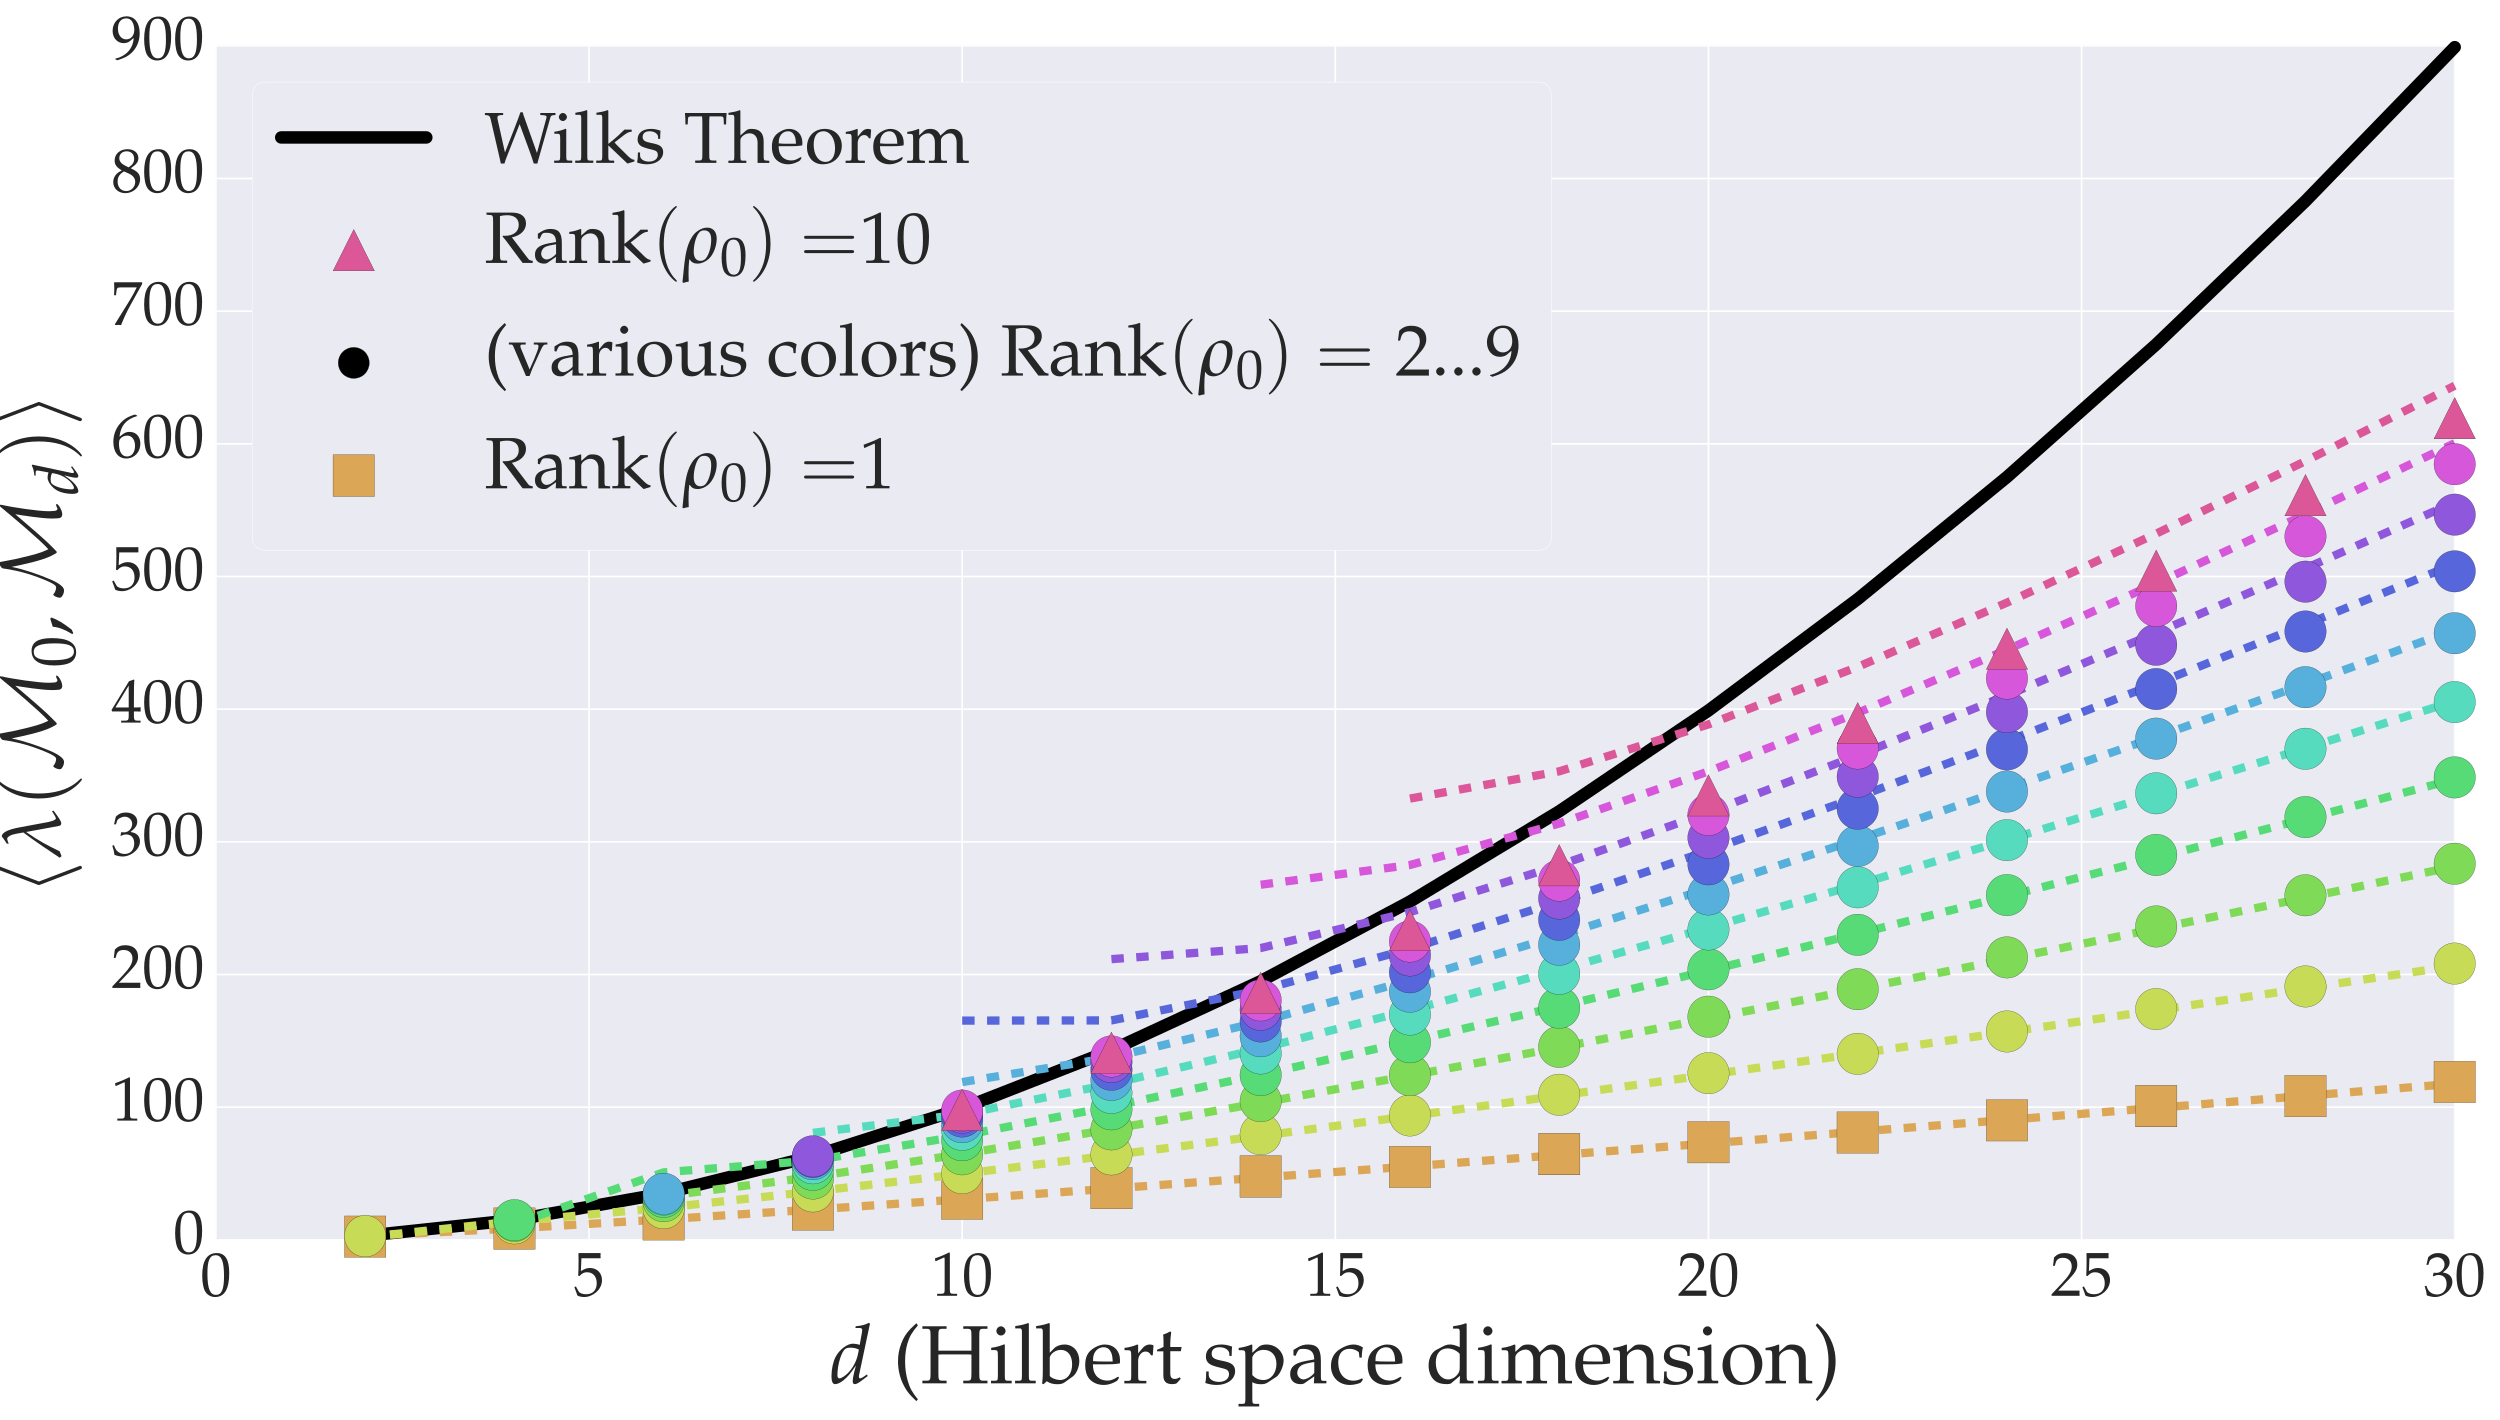 <?xml version="1.0" encoding="utf-8" standalone="no"?>
<!DOCTYPE svg PUBLIC "-//W3C//DTD SVG 1.1//EN"
  "http://www.w3.org/Graphics/SVG/1.1/DTD/svg11.dtd">
<!-- Created with matplotlib (http://matplotlib.org/) -->
<svg height="685pt" version="1.1" viewBox="0 0 1206 685" width="1206pt" xmlns="http://www.w3.org/2000/svg" xmlns:xlink="http://www.w3.org/1999/xlink">
 <defs>
  <style type="text/css">
*{stroke-linecap:butt;stroke-linejoin:round;stroke-miterlimit:100000;}
  </style>
 </defs>
 <g id="figure_1">
  <g id="patch_1">
   <path d="M 0 685.749 
L 1206.3 685.749 
L 1206.3 0 
L 0 0 
z
" style="fill:#ffffff;"/>
  </g>
  <g id="axes_1">
   <g id="patch_2">
    <path d="M 104.156 598.106 
L 1184.156 598.106 
L 1184.156 22.106 
L 104.156 22.106 
z
" style="fill:#eaeaf2;"/>
   </g>
   <g id="matplotlib.axis_1">
    <g id="xtick_1">
     <g id="line2d_1">
      <path clip-path="url(#p9c8461c92d)" d="M 104.156 598.106 
L 104.156 22.106 
" style="fill:none;stroke:#ffffff;stroke-linecap:round;stroke-width:0.8;"/>
     </g>
     <g id="line2d_2">
      <defs>
       <path d="M 0 0 
L 0 0 
" id="mf4c94ae592" style="stroke:#262626;stroke-width:0.8;"/>
      </defs>
      <g>
       <use style="fill:#262626;stroke:#262626;stroke-width:0.8;" x="104.156" xlink:href="#mf4c94ae592" y="598.106"/>
      </g>
     </g>
     <g id="line2d_3">
      <g>
       <use style="fill:#262626;stroke:#262626;stroke-width:0.8;" x="104.156" xlink:href="#mf4c94ae592" y="22.106"/>
      </g>
     </g>
     <g id="text_1">
      <!-- $0$ -->
      <defs>
       <path d="M 26.297 69 
C 10.797 69 2.906 56.688 2.906 32.453 
C 2.906 20.719 5 10.625 8.5 5.719 
C 12 0.797 17.594 -2 23.797 -2 
C 38.906 -2 46.5 11.016 46.5 36.656 
C 46.5 58.578 40 69 26.297 69 
M 24.5 65.5 
C 34.203 65.5 38.094 55.688 38.094 31.641 
C 38.094 10.328 34.297 1.5 25.094 1.5 
C 15.406 1.5 11.297 11.625 11.297 36.062 
C 11.297 57.188 15 65.5 24.5 65.5 
" id="URW_Palladio_L_Roman-48"/>
      </defs>
      <g style="fill:#262626;" transform="translate(96.684 625.091)scale(0.3 -0.3)">
       <use transform="scale(0.996)" xlink:href="#URW_Palladio_L_Roman-48"/>
      </g>
     </g>
    </g>
    <g id="xtick_2">
     <g id="line2d_4">
      <path clip-path="url(#p9c8461c92d)" d="M 284.156 598.106 
L 284.156 22.106 
" style="fill:none;stroke:#ffffff;stroke-linecap:round;stroke-width:0.8;"/>
     </g>
     <g id="line2d_5">
      <g>
       <use style="fill:#262626;stroke:#262626;stroke-width:0.8;" x="284.156" xlink:href="#mf4c94ae592" y="598.106"/>
      </g>
     </g>
     <g id="line2d_6">
      <g>
       <use style="fill:#262626;stroke:#262626;stroke-width:0.8;" x="284.156" xlink:href="#mf4c94ae592" y="22.106"/>
      </g>
     </g>
     <g id="text_2">
      <!-- $5$ -->
      <defs>
       <path d="M 12.703 60.578 
C 25.594 60.578 31.203 60.578 43.203 60.578 
L 43.703 61.047 
C 43.5 62.75 43.5 63.5 43.5 64.75 
C 43.5 66.078 43.5 66.828 43.703 68.531 
L 43.203 69 
C 35.703 69 31.203 69 25.797 69 
C 20.297 69 15.906 69 8.406 69 
L 7.906 68.797 
C 8 62.672 8.094 58.266 8.094 55.047 
C 8.094 46.516 7.797 36.875 7.5 32.453 
L 9.5 31.844 
C 14.203 36.578 16.906 38 21.797 38 
C 31.406 38 37.406 31.141 37.406 20.25 
C 37.406 9.062 31 2.5 20.094 2.5 
C 14.703 2.5 9.703 4.328 8.297 6.938 
L 3.703 15.203 
L 1.297 13.797 
C 3.594 8.062 4.797 4.844 6.203 0.422 
C 9 -1.109 13 -2 17.297 -2 
C 24 -2 31.094 0.922 36.594 5.75 
C 42.703 11.188 45.906 18.031 45.906 25.469 
C 45.906 36.859 37.797 44.906 26.406 44.906 
C 21.594 44.906 18 43.609 11.797 39.906 
z
" id="URW_Palladio_L_Roman-53"/>
      </defs>
      <g style="fill:#262626;" transform="translate(276.684 625.091)scale(0.3 -0.3)">
       <use transform="scale(0.996)" xlink:href="#URW_Palladio_L_Roman-53"/>
      </g>
     </g>
    </g>
    <g id="xtick_3">
     <g id="line2d_7">
      <path clip-path="url(#p9c8461c92d)" d="M 464.156 598.106 
L 464.156 22.106 
" style="fill:none;stroke:#ffffff;stroke-linecap:round;stroke-width:0.8;"/>
     </g>
     <g id="line2d_8">
      <g>
       <use style="fill:#262626;stroke:#262626;stroke-width:0.8;" x="464.156" xlink:href="#mf4c94ae592" y="598.106"/>
      </g>
     </g>
     <g id="line2d_9">
      <g>
       <use style="fill:#262626;stroke:#262626;stroke-width:0.8;" x="464.156" xlink:href="#mf4c94ae592" y="22.106"/>
      </g>
     </g>
     <g id="text_3">
      <!-- $10$ -->
      <defs>
       <path d="M 6.703 56 
L 7.703 56 
L 20.594 61.812 
C 20.703 61.906 20.797 61.906 20.906 61.906 
C 21.5 61.906 21.703 61.016 21.703 58.609 
L 21.703 9.578 
C 21.703 4.312 20.594 3.203 15.203 3.203 
L 9.594 3.203 
L 9.594 0 
C 25 0 25 0 26.094 0 
C 27.406 0 29.594 0 33 0 
C 34.203 0 37.703 0 41.797 0 
L 41.797 3.203 
L 36.594 3.203 
C 31.094 3.203 30.094 4.312 30.094 9.562 
L 30.094 69.422 
L 28.703 69.922 
C 22.203 66.516 15.094 63.516 6 60.312 
z
" id="URW_Palladio_L_Roman-49"/>
      </defs>
      <g style="fill:#262626;" transform="translate(449.212 625.091)scale(0.3 -0.3)">
       <use transform="scale(0.996)" xlink:href="#URW_Palladio_L_Roman-49"/>
       <use transform="translate(49.813 0.0)scale(0.996)" xlink:href="#URW_Palladio_L_Roman-48"/>
      </g>
     </g>
    </g>
    <g id="xtick_4">
     <g id="line2d_10">
      <path clip-path="url(#p9c8461c92d)" d="M 644.156 598.106 
L 644.156 22.106 
" style="fill:none;stroke:#ffffff;stroke-linecap:round;stroke-width:0.8;"/>
     </g>
     <g id="line2d_11">
      <g>
       <use style="fill:#262626;stroke:#262626;stroke-width:0.8;" x="644.156" xlink:href="#mf4c94ae592" y="598.106"/>
      </g>
     </g>
     <g id="line2d_12">
      <g>
       <use style="fill:#262626;stroke:#262626;stroke-width:0.8;" x="644.156" xlink:href="#mf4c94ae592" y="22.106"/>
      </g>
     </g>
     <g id="text_4">
      <!-- $15$ -->
      <g style="fill:#262626;" transform="translate(629.212 625.091)scale(0.3 -0.3)">
       <use transform="scale(0.996)" xlink:href="#URW_Palladio_L_Roman-49"/>
       <use transform="translate(49.813 0.0)scale(0.996)" xlink:href="#URW_Palladio_L_Roman-53"/>
      </g>
     </g>
    </g>
    <g id="xtick_5">
     <g id="line2d_13">
      <path clip-path="url(#p9c8461c92d)" d="M 824.156 598.106 
L 824.156 22.106 
" style="fill:none;stroke:#ffffff;stroke-linecap:round;stroke-width:0.8;"/>
     </g>
     <g id="line2d_14">
      <g>
       <use style="fill:#262626;stroke:#262626;stroke-width:0.8;" x="824.156" xlink:href="#mf4c94ae592" y="598.106"/>
      </g>
     </g>
     <g id="line2d_15">
      <g>
       <use style="fill:#262626;stroke:#262626;stroke-width:0.8;" x="824.156" xlink:href="#mf4c94ae592" y="22.106"/>
      </g>
     </g>
     <g id="text_5">
      <!-- $20$ -->
      <defs>
       <path d="M 1.594 2.5 
L 1.594 0 
C 20.297 0 20.297 0 23.906 0 
C 27.5 0 27.5 0 46.797 0 
C 46.594 1.953 46.594 2.906 46.594 4.203 
C 46.594 5.438 46.594 6.359 46.797 8.422 
C 35.297 8.422 30.703 8.422 12.203 8.422 
L 30.406 27.516 
C 40.094 37.719 43.094 43.172 43.094 50.594 
C 43.094 61.969 35.297 69 22.594 69 
C 15.406 69 10.5 67 5.594 62.016 
L 3.906 48.422 
L 6.797 48.422 
L 8.094 53.016 
C 9.703 58.797 13.297 61.297 20 61.297 
C 28.594 61.297 34.094 55.891 34.094 47.422 
C 34.094 39.922 29.906 32.547 18.594 20.562 
z
" id="URW_Palladio_L_Roman-50"/>
      </defs>
      <g style="fill:#262626;" transform="translate(809.212 625.091)scale(0.3 -0.3)">
       <use transform="scale(0.996)" xlink:href="#URW_Palladio_L_Roman-50"/>
       <use transform="translate(49.813 0.0)scale(0.996)" xlink:href="#URW_Palladio_L_Roman-48"/>
      </g>
     </g>
    </g>
    <g id="xtick_6">
     <g id="line2d_16">
      <path clip-path="url(#p9c8461c92d)" d="M 1004.156 598.106 
L 1004.156 22.106 
" style="fill:none;stroke:#ffffff;stroke-linecap:round;stroke-width:0.8;"/>
     </g>
     <g id="line2d_17">
      <g>
       <use style="fill:#262626;stroke:#262626;stroke-width:0.8;" x="1004.156" xlink:href="#mf4c94ae592" y="598.106"/>
      </g>
     </g>
     <g id="line2d_18">
      <g>
       <use style="fill:#262626;stroke:#262626;stroke-width:0.8;" x="1004.156" xlink:href="#mf4c94ae592" y="22.106"/>
      </g>
     </g>
     <g id="text_6">
      <!-- $25$ -->
      <g style="fill:#262626;" transform="translate(989.212 625.091)scale(0.3 -0.3)">
       <use transform="scale(0.996)" xlink:href="#URW_Palladio_L_Roman-50"/>
       <use transform="translate(49.813 0.0)scale(0.996)" xlink:href="#URW_Palladio_L_Roman-53"/>
      </g>
     </g>
    </g>
    <g id="xtick_7">
     <g id="line2d_19">
      <path clip-path="url(#p9c8461c92d)" d="M 1184.156 598.106 
L 1184.156 22.106 
" style="fill:none;stroke:#ffffff;stroke-linecap:round;stroke-width:0.8;"/>
     </g>
     <g id="line2d_20">
      <g>
       <use style="fill:#262626;stroke:#262626;stroke-width:0.8;" x="1184.156" xlink:href="#mf4c94ae592" y="598.106"/>
      </g>
     </g>
     <g id="line2d_21">
      <g>
       <use style="fill:#262626;stroke:#262626;stroke-width:0.8;" x="1184.156" xlink:href="#mf4c94ae592" y="22.106"/>
      </g>
     </g>
     <g id="text_7">
      <!-- $30$ -->
      <defs>
       <path d="M 4.297 49.953 
L 7.406 49.953 
L 9.203 55.531 
C 10.297 58.906 16.594 62.297 21.797 62.297 
C 28.297 62.297 33.594 57.016 33.594 50.75 
C 33.594 43.281 27.703 37 20.594 37 
C 19.797 37 18.703 37 17.406 37.203 
L 15.906 37.203 
L 14.703 31.984 
L 15.406 31.375 
C 19.203 33.094 21.094 33.594 23.797 33.594 
C 32.094 33.594 36.906 28.266 36.906 19.094 
C 36.906 8.844 30.797 2.109 21.5 2.109 
C 16.906 2.109 12.797 3.609 9.797 6.422 
C 7.406 8.641 6.094 10.953 4.203 16.391 
L 1.5 15.391 
C 3.594 9.266 4.406 5.641 5 0.609 
C 10.297 -1.203 14.703 -2 18.406 -2 
C 26.406 -2 35.594 2.516 41.094 9.266 
C 44.5 13.375 46.203 17.812 46.203 22.531 
C 46.203 27.359 44.203 31.594 40.594 34.094 
C 38.094 35.906 35.797 36.719 30.797 37.609 
C 38.797 43.797 41.797 48.375 41.797 54.25 
C 41.797 63.125 34.406 69 23.297 69 
C 16.5 69 12 67.109 7.203 62.328 
z
" id="URW_Palladio_L_Roman-51"/>
      </defs>
      <g style="fill:#262626;" transform="translate(1169.212 625.091)scale(0.3 -0.3)">
       <use transform="scale(0.996)" xlink:href="#URW_Palladio_L_Roman-51"/>
       <use transform="translate(49.813 0.0)scale(0.996)" xlink:href="#URW_Palladio_L_Roman-48"/>
      </g>
     </g>
    </g>
    <g id="text_8">
     <!-- $d$ (Hilbert space dimension) -->
     <defs>
      <path d="M 32.406 8.406 
L 31.906 -0.016 
C 38.406 -0.016 38.406 -0.016 39.703 -0.016 
C 40.203 -0.016 42.703 -0.016 47.094 -0.016 
L 47.094 3 
L 43.203 3 
C 40.797 3 40.406 3.812 40.406 8.719 
L 40.406 27.047 
C 40.406 41.688 36.203 47 24.594 47 
C 20.297 47 16.297 45.891 12.5 43.609 
L 7.203 40.391 
L 7.203 33.922 
L 9.797 33.219 
L 11.094 36.297 
C 13.203 40.984 14.203 41.688 18.797 41.688 
C 28.203 41.688 32.094 37.984 32.406 28.938 
L 22.5 27.125 
C 8.906 24.641 3.203 19.953 3.203 11.281 
C 3.203 3.5 7.906 -1 15.797 -1 
C 17.594 -1 19.297 -0.703 20 -0.203 
z
M 32.406 12.594 
C 29.5 8.5 23.203 4.719 19.297 4.719 
C 15.297 4.719 11.797 8.406 11.797 12.688 
C 11.797 16.375 13.797 19.859 16.797 21.75 
C 19.297 23.25 24.797 24.641 32.406 25.75 
z
" id="URW_Palladio_L_Roman-97"/>
      <path d="M 2.297 66.5 
L 7.906 66.5 
C 9.703 66.5 10.406 65.391 10.406 62.375 
L 10.406 10.172 
C 10.406 3.812 10.094 3.109 6.703 3.109 
L 2.094 3.109 
L 2.094 0 
C 12.094 0 12.094 0 14.594 0 
C 17.094 0 17.094 0 27.094 0 
L 27.094 3.109 
L 22.5 3.109 
C 19.094 3.109 18.797 3.812 18.797 10.156 
L 18.797 72.203 
L 17.906 73.016 
C 13.5 71.312 10.203 70.5 2.297 69.297 
z
" id="URW_Palladio_L_Roman-108"/>
      <path d="M 1 40.078 
L 4.703 40.078 
C 8.703 40.078 9.094 39.375 9.094 32.734 
L 9.094 -17.844 
C 9.094 -24.188 8.797 -24.891 5.406 -24.891 
L 0.797 -24.891 
L 0.797 -28 
C 10.797 -28 10.797 -28 13.297 -28 
C 15.797 -28 15.797 -28 25.797 -28 
L 25.797 -24.891 
L 21.203 -24.891 
C 17.797 -24.891 17.5 -24.172 17.5 -17.781 
L 17.5 1.391 
C 20.5 -0.406 23.703 -1.109 28.203 -1.109 
C 31.094 -1.109 33.703 -0.5 35.297 0.5 
L 46.703 7.891 
C 50.703 10.5 55.406 20.781 55.406 27.188 
C 55.406 38.297 46.203 47 34.594 47 
C 30.906 47 27.297 45.984 25.703 44.484 
L 17.5 36.984 
L 17.5 46.594 
L 16.594 47 
C 11.5 44.891 6.297 43.484 1 42.891 
z
M 17.5 30.688 
C 17.5 32.078 18 33.188 19.297 34.891 
C 22.203 38.578 26.297 40.484 31.297 40.484 
C 40.703 40.484 46.703 33.891 46.703 23.5 
C 46.703 12.297 40 4 31 4 
C 25.5 4 21.406 5.812 17.5 9.891 
z
" id="URW_Palladio_L_Roman-112"/>
      <path d="M 27.906 47 
C 13.297 47 3.203 36.672 3.203 21.75 
C 3.203 7.609 12.094 -2 25 -2 
C 40.406 -2 51.406 8.719 51.406 23.75 
C 51.406 37.281 41.594 47 27.906 47 
M 26.094 43.688 
C 35.297 43.688 42.094 33.672 42.094 20.047 
C 42.094 8.516 37 1.297 28.906 1.297 
C 19.094 1.297 12.5 10.922 12.5 25.156 
C 12.5 37.172 17.297 43.688 26.094 43.688 
" id="URW_Palladio_L_Roman-111"/>
      <path d="M 41 -0.109 
C 47.094 -0.109 47.203 -0.109 48.906 -0.109 
C 50.297 -0.109 50.297 -0.109 57.203 -0.109 
L 57.203 2.797 
L 53.094 3.203 
C 49.703 3.203 49.406 3.812 49.406 10.219 
L 49.406 29.562 
C 49.406 41.281 43.906 47 32.703 47 
C 29 47 26.906 46.297 24.797 44.484 
L 17.203 37.875 
L 17.203 46.594 
L 16.297 47 
C 11.203 44.891 6 43.484 0.703 42.891 
L 0.703 40.078 
L 4.406 40.078 
C 8.406 40.078 8.797 39.375 8.797 32.719 
L 8.797 10.047 
C 8.797 3.703 8.5 3 5.094 3 
L 0.594 3 
L 0.594 -0.109 
C 7.406 -0.109 10.094 -0.109 13 -0.109 
C 15.906 -0.109 18.594 -0.109 25.406 -0.109 
L 25.406 3 
L 20.906 3 
C 17.5 3 17.203 3.703 17.203 10.047 
L 17.203 31.422 
C 17.203 35.938 23.797 40.875 29.906 40.875 
C 36.594 40.875 41 35.891 41 28.219 
z
" id="URW_Palladio_L_Roman-110"/>
      <path d="M 41.203 43.781 
C 35.594 46.188 32.797 47 29.297 47 
C 26.594 47 24.203 46.391 21.703 45.109 
L 12.906 40.516 
C 7.203 37.516 3.5 30.234 3.5 21.75 
C 3.5 13.766 6.203 7.188 11.094 3.188 
C 14.5 0.297 19.203 -1 25.703 -1 
C 27.703 -1 30 -0.594 30.5 -0.203 
L 41.594 9.109 
L 41.094 -0.109 
C 46 -0.109 47.594 -0.109 48.797 -0.109 
C 49.594 -0.109 51 -0.109 53.094 -0.109 
C 53.797 -0.109 55.797 -0.109 57.906 -0.109 
L 57.906 3 
L 53.297 3 
C 49.906 3 49.594 3.703 49.594 10.047 
L 49.594 71.984 
L 48.703 72.797 
C 44.297 71.094 41 70.281 33.094 69.078 
L 33.094 66.281 
L 38.703 66.281 
C 40.5 66.281 41.203 65.172 41.203 62.156 
z
M 41.203 22.25 
C 41.203 15.766 41 14.781 39.703 12.484 
C 36.906 7.797 32 4.719 27.297 4.719 
C 18.5 4.719 12.203 13.188 12.203 25.047 
C 12.203 35.906 17.594 42.281 26.594 42.281 
C 30.406 42.281 34.406 40.984 37.906 38.594 
C 40 37.203 41.203 35.906 41.203 35.094 
z
" id="URW_Palladio_L_Roman-100"/>
      <path d="M 43.703 6.984 
L 42.406 7.984 
C 36 4.203 33.703 3.312 29.406 3.312 
C 22.906 3.312 17.5 6.219 14.703 11.109 
C 12.797 14.391 12.094 17.203 11.906 23 
L 26.5 23 
C 33.406 23 37.703 23 44.594 24.125 
C 44.703 25.531 44.797 26.453 44.797 27.672 
C 44.797 39.375 37.406 47 26.203 47 
C 22.5 47 18.203 45.688 14.094 43.281 
C 5.906 38.578 2.594 32.359 2.594 21.938 
C 2.594 15.625 4.094 10.219 6.797 6.406 
C 10.797 1.109 17.5 -2 25 -2 
C 28.703 -2 32.406 -1.203 36.5 0.578 
C 39.203 1.688 41.297 2.984 41.703 3.594 
z
M 35.906 26.406 
C 30.703 26.406 28.297 26.406 24.703 26.406 
C 20.094 26.406 17.5 26.406 12.094 26.906 
C 12.094 31.672 12.5 33.891 13.797 36.516 
C 15.906 40.969 20.203 43.688 25 43.688 
C 28.297 43.688 30.906 42.359 32.703 39.594 
C 34.906 36.234 35.594 33.266 35.906 26.406 
" id="URW_Palladio_L_Roman-101"/>
      <path d="M 4.094 14.328 
C 4.094 7.422 3.797 4.406 3 0.406 
C 8.203 -1.297 12.094 -2 16.703 -2 
C 29.797 -2 39.094 5.016 39.094 14.828 
C 39.094 17.938 38.203 20.234 36.297 22.25 
C 33.703 24.75 30.406 25.953 21.594 27.656 
C 13.406 29.266 10.703 31.266 10.703 35.875 
C 10.703 40.875 14.203 43.688 20.297 43.688 
C 27 43.688 32.094 40.188 32.094 35.469 
L 32.094 33.172 
L 34.906 33.172 
C 35 38.984 35.094 41.375 35.406 44.484 
C 30.094 46.297 26.5 47 22.406 47 
C 10.797 47 3.703 41.484 3.703 32.469 
C 3.703 27.656 5.906 24.25 10.5 22.141 
C 13.203 20.938 18.5 19.344 25.297 17.828 
C 29.797 16.828 31.703 14.734 31.703 10.922 
C 31.703 5.516 26.703 1.703 19.594 1.703 
C 12.297 1.703 7.094 5.203 7.094 10.219 
L 7.094 14.328 
z
" id="URW_Palladio_L_Roman-115"/>
      <path d="M 2.297 40.078 
L 6 40.078 
C 10 40.078 10.406 39.375 10.406 32.719 
L 10.406 10.047 
C 10.406 3.703 10.094 3 6.703 3 
L 2.094 3 
L 2.094 -0.109 
C 9.297 -0.109 11.906 -0.109 14.406 -0.109 
C 16.406 -0.109 16.406 -0.109 28.703 -0.109 
L 28.703 3 
L 23.5 3 
C 19 3 18.797 3.297 18.797 9.969 
L 18.797 27.359 
C 18.797 33.422 22.797 38.484 27.703 38.484 
C 30.703 38.484 32.797 37.078 34.406 33.891 
L 36.5 33.891 
L 37.406 45.891 
C 36.297 46.594 34.5 47 32.703 47 
C 29.703 47 26.5 45.391 24.406 42.891 
L 18.797 36.281 
L 18.797 46.594 
L 17.906 47 
C 12.797 44.891 7.594 43.484 2.297 42.891 
z
" id="URW_Palladio_L_Roman-114"/>
      <path d="M 18.797 46.766 
L 17.906 47.172 
C 12.797 45.062 7.594 43.641 2.297 43.047 
L 2.297 40.25 
L 6 40.25 
C 10 40.25 10.406 39.547 10.406 32.891 
L 10.406 10.172 
C 10.406 3.812 10.094 3.109 6.703 3.109 
L 2.094 3.109 
L 2.094 0 
C 12.094 0 12.094 0 14.594 0 
C 17.094 0 17.094 0 27.094 0 
L 27.094 3.109 
L 22.5 3.109 
C 19.094 3.109 18.797 3.812 18.797 10.172 
z
M 14.203 69 
C 11.203 69 8.594 66.391 8.594 63.375 
C 8.594 60.469 11.203 57.875 14.094 57.875 
C 17 57.875 19.703 60.469 19.703 63.375 
C 19.703 66.188 17 69 14.203 69 
" id="URW_Palladio_L_Roman-105"/>
      <path d="M 39.906 31.156 
C 39.906 35.766 40.406 39.875 41.297 43.484 
C 37.297 45.891 33.797 47 29.703 47 
C 24.906 47 19.297 45.094 13.297 41.281 
C 6.297 36.875 2.594 29.859 2.594 21.047 
C 2.594 7.516 12.094 -2 25.5 -2 
C 30.703 -2 38.203 -0.094 39.203 1.406 
L 41.297 4.609 
L 40.297 6.109 
C 36.594 4.109 33.406 3.203 29.797 3.203 
C 18.703 3.203 11.406 11.828 11.406 25.047 
C 11.406 35.766 16.406 41.781 25.406 41.781 
C 29.797 41.781 34.594 39.781 36.406 37.281 
L 37.094 31.156 
z
" id="URW_Palladio_L_Roman-99"/>
      <path d="M 15 72.188 
L 14.094 73 
C 9.703 71.297 6.406 70.484 -1.5 69.281 
L -1.5 66.484 
L 4.094 66.484 
C 5.906 66.484 6.594 65.375 6.594 62.359 
L 6.594 15.453 
C 6.594 9.234 6.5 6.5 5.797 -0.516 
L 7.406 -1.109 
L 11.406 2.5 
C 15.406 -0.109 19 -1.109 24.297 -1.109 
C 28.203 -1.109 30.797 -0.406 32.906 1.094 
L 42.906 8.297 
C 47.297 11.484 50.797 19.781 50.797 27.078 
C 50.797 38.688 43.297 47 32.703 47 
C 28 47 23.094 45.188 20.5 42.578 
L 15 36.984 
z
M 15 30.891 
C 15 32.281 16 34.078 17.594 35.891 
C 20.406 38.781 24.297 40.484 28.406 40.484 
C 36.797 40.484 42.094 33.688 42.094 23 
C 42.094 11.797 36.094 4 27.594 4 
C 22.406 4 15 7.188 15 9.391 
z
" id="URW_Palladio_L_Roman-98"/>
      <path d="M 1.797 40.078 
L 5.5 40.078 
C 9.5 40.078 9.906 39.375 9.906 32.719 
L 9.906 10.047 
C 9.906 3.703 9.594 3 6.203 3 
L 1.594 3 
L 1.594 -0.109 
C 11.203 -0.109 11.5 -0.109 14.297 -0.109 
C 17.094 -0.109 19.703 -0.109 26.203 -0.109 
L 26.203 2.797 
L 22 3.203 
C 18.594 3.203 18.297 3.906 18.297 10.219 
L 18.297 31.469 
C 18.297 35.969 24.906 40.875 30.906 40.875 
C 36.297 40.875 40 35.734 40 28.094 
L 40 10.047 
C 40 3.703 39.703 3 36.297 3 
L 31.703 3 
L 31.703 -0.109 
C 41.703 -0.109 41.703 -0.109 44.203 -0.109 
C 46.703 -0.109 46.703 -0.109 56.703 -0.109 
L 56.703 3 
L 52.094 3 
C 48.703 3 48.406 3.703 48.406 10.047 
L 48.406 31.422 
C 48.406 35.938 55 40.875 61 40.875 
C 66.406 40.875 70.094 35.781 70.094 28.219 
L 70.094 -0.109 
C 76.203 -0.109 76.297 -0.109 78 -0.109 
C 79.297 -0.109 79.297 -0.109 86.906 -0.109 
L 86.906 3 
L 82.203 3 
C 78.797 3 78.5 3.703 78.5 10.047 
L 78.5 30.781 
C 78.5 40.75 72.703 47 63.5 47 
C 60 47 57.094 46.094 55.297 44.484 
L 47.703 37.688 
C 44.5 44.281 40.406 47 33.5 47 
C 29.797 47 27 46.094 25.203 44.484 
L 18.297 38.078 
L 18.297 46.594 
L 17.406 47 
C 12.297 44.891 7.094 43.484 1.797 42.891 
z
" id="URW_Palladio_L_Roman-109"/>
      <path d="M 48.297 72.172 
L 47.094 73.266 
C 41.906 70.688 38.297 69.781 31.094 69.094 
L 30.703 67 
L 35.5 67 
C 37.906 67 38.906 66.281 38.906 64.578 
C 38.906 63.766 38.797 62.859 38.703 62.156 
L 35.906 46.609 
C 32.906 47.5 30.203 48 27.703 48 
C 20.797 48 11.406 40.844 6.797 32.188 
C 3.703 26.438 1.703 16.984 1.703 8.641 
C 1.703 2.188 3.203 -1 6.094 -1 
C 8.797 -1 12.5 0.688 15.906 3.359 
C 21.297 7.75 24.594 11.609 31.297 21.656 
L 29 12.531 
C 27.906 8.125 27.406 4.922 27.406 2.297 
C 27.406 0.203 28.297 -1 30 -1 
C 31.703 -1 34.094 0.203 37.5 2.734 
L 45.594 8.828 
L 44.594 10.719 
L 40.203 7.641 
C 38.797 6.656 37.203 5.953 36.297 5.953 
C 35.5 5.953 34.906 6.844 34.906 8.25 
C 34.906 9.062 35 9.953 35.703 12.844 
z
M 33.703 34.984 
C 31.906 26.234 27 17.484 20.797 11.609 
C 17.297 8.344 13.297 5.953 11.406 5.953 
C 9.797 5.953 8.906 7.344 8.906 9.828 
C 8.906 22.359 13.5 37.859 18.406 41.625 
C 19.703 42.625 21.594 43.125 24.297 43.125 
C 28.703 43.125 31.594 42.516 34.906 40.844 
z
" id="URW_Palladio_L_Italic-100"/>
      <path d="M 61.594 12.078 
C 61.594 4.016 61.094 3.203 56.5 3.203 
L 51.703 3.203 
L 51.703 0 
C 57.594 0 61.094 0 66.297 0 
C 71.5 0 75.094 0 81 0 
L 81 3.203 
L 76.203 3.203 
C 71.594 3.203 71.094 4 71.094 11.969 
L 71.094 57.234 
C 71.094 65.188 71.594 66 76.203 66 
L 81 66 
L 81 69.109 
C 73.703 69.109 71.5 69.109 66.297 69.109 
C 61.297 69.109 58.906 69.109 51.703 69.109 
L 51.703 66 
L 56.5 66 
C 61.094 66 61.594 65.188 61.594 57.312 
L 61.594 39.516 
C 59.5 39.516 57.406 39.516 53.297 39.516 
L 29.906 39.516 
C 25.797 39.516 23.594 39.516 21.594 39.516 
L 21.594 57.312 
C 21.594 65.188 22.094 66 26.703 66 
L 31.5 66 
L 31.5 69.109 
C 24.203 69.109 22 69.109 16.797 69.109 
C 11.797 69.109 9.406 69.109 2.203 69.109 
L 2.203 66 
L 7 66 
C 11.594 66 12.094 65.188 12.094 57.234 
L 12.094 11.969 
C 12.094 4 11.594 3.203 7 3.203 
L 2.203 3.203 
L 2.203 0 
C 8.094 0 11.594 0 16.797 0 
C 22 0 25.594 0 31.5 0 
L 31.5 3.203 
L 26.703 3.203 
C 22.094 3.203 21.594 4.016 21.594 12.078 
L 21.594 34.797 
C 24.297 35 25.906 35 29.906 35 
L 53.297 35 
C 57.297 35 58.906 35 61.594 34.797 
z
" id="URW_Palladio_L_Roman-72"/>
      <path d="M 9.797 38.688 
L 9.797 9.672 
C 9.797 2.219 13.094 -1 20.797 -1 
C 23.094 -1 25.5 -0.5 26.094 0.203 
L 30.906 5.516 
L 29.594 7.234 
C 27.094 5.812 25.594 5.312 23.703 5.312 
C 19.797 5.312 18.203 7.344 18.203 12.312 
L 18.203 38.891 
L 31 38.891 
L 31.906 44 
L 18.203 44 
L 18.203 47.75 
C 18.203 51.891 18.5 55.422 19.297 61.734 
L 18.094 62.828 
C 15.703 61.328 12.703 60.031 9.594 59.031 
C 9.906 56.016 10 54.109 10 51.109 
L 10 44.094 
L 2.203 40.594 
L 2.203 38.688 
z
" id="URW_Palladio_L_Roman-116"/>
      <path d="M 30.094 -19.438 
C 22.906 -10.516 20.297 -5.719 17.703 3.312 
C 15.594 10.516 14.594 18.141 14.594 26.656 
C 14.594 34.969 15.594 42.078 17.5 48.594 
C 20.094 56.906 22.797 61.625 30.094 70.141 
L 28.203 72.75 
C 17.797 63.422 13.703 57.922 9.906 48.094 
C 7.297 41.375 6 34.266 6 26.656 
C 6 15.938 8.5 5.812 13.297 -3.203 
C 16.797 -9.922 20 -13.828 28.203 -21.547 
z
" id="URW_Palladio_L_Roman-40"/>
      <path d="M 5.094 -21.547 
C 12 -15.031 14.906 -11.719 18 -6.812 
C 24.094 2.906 27.297 14.531 27.297 26.547 
C 27.297 34.266 26 41.375 23.406 48.094 
C 19.594 57.812 15.5 63.328 5.094 72.75 
L 3.203 70.141 
C 10.5 61.516 13.203 56.812 15.703 48.594 
C 17.703 42.078 18.703 34.969 18.703 26.656 
C 18.703 18.141 17.703 10.516 15.594 3.312 
C 13 -5.719 10.406 -10.516 3.203 -19.438 
z
" id="URW_Palladio_L_Roman-41"/>
     </defs>
     <g style="fill:#262626;" transform="translate(400.423 667.311)scale(0.4 -0.4)">
      <use transform="scale(0.996)" xlink:href="#URW_Palladio_L_Italic-100"/>
      <use transform="translate(75.965 0.0)scale(0.996)" xlink:href="#URW_Palladio_L_Roman-40"/>
      <use transform="translate(109.14 0.0)scale(0.996)" xlink:href="#URW_Palladio_L_Roman-72"/>
      <use transform="translate(192.029 0.0)scale(0.996)" xlink:href="#URW_Palladio_L_Roman-105"/>
      <use transform="translate(221.019 0.0)scale(0.996)" xlink:href="#URW_Palladio_L_Roman-108"/>
      <use transform="translate(250.01 0.0)scale(0.996)" xlink:href="#URW_Palladio_L_Roman-98"/>
      <use transform="translate(305.102 0.0)scale(0.996)" xlink:href="#URW_Palladio_L_Roman-101"/>
      <use transform="translate(352.822 0.0)scale(0.996)" xlink:href="#URW_Palladio_L_Roman-114"/>
      <use transform="translate(392.174 0.0)scale(0.996)" xlink:href="#URW_Palladio_L_Roman-116"/>
      <use transform="translate(449.558 0.0)scale(0.996)" xlink:href="#URW_Palladio_L_Roman-115"/>
      <use transform="translate(491.799 0.0)scale(0.996)" xlink:href="#URW_Palladio_L_Roman-112"/>
      <use transform="translate(551.674 0.0)scale(0.996)" xlink:href="#URW_Palladio_L_Roman-97"/>
      <use transform="translate(601.487 0.0)scale(0.996)" xlink:href="#URW_Palladio_L_Roman-99"/>
      <use transform="translate(645.721 0.0)scale(0.996)" xlink:href="#URW_Palladio_L_Roman-101"/>
      <use transform="translate(718.348 0.0)scale(0.996)" xlink:href="#URW_Palladio_L_Roman-100"/>
      <use transform="translate(779.219 0.0)scale(0.996)" xlink:href="#URW_Palladio_L_Roman-105"/>
      <use transform="translate(808.21 0.0)scale(0.996)" xlink:href="#URW_Palladio_L_Roman-109"/>
      <use transform="translate(896.179 0.0)scale(0.996)" xlink:href="#URW_Palladio_L_Roman-101"/>
      <use transform="translate(943.899 0.0)scale(0.996)" xlink:href="#URW_Palladio_L_Roman-110"/>
      <use transform="translate(1001.882 0.0)scale(0.996)" xlink:href="#URW_Palladio_L_Roman-115"/>
      <use transform="translate(1044.123 0.0)scale(0.996)" xlink:href="#URW_Palladio_L_Roman-105"/>
      <use transform="translate(1073.113 0.0)scale(0.996)" xlink:href="#URW_Palladio_L_Roman-111"/>
      <use transform="translate(1127.509 0.0)scale(0.996)" xlink:href="#URW_Palladio_L_Roman-110"/>
      <use transform="translate(1185.491 0.0)scale(0.996)" xlink:href="#URW_Palladio_L_Roman-41"/>
     </g>
    </g>
   </g>
   <g id="matplotlib.axis_2">
    <g id="ytick_1">
     <g id="line2d_22">
      <path clip-path="url(#p9c8461c92d)" d="M 104.156 598.106 
L 1184.156 598.106 
" style="fill:none;stroke:#ffffff;stroke-linecap:round;stroke-width:0.8;"/>
     </g>
     <g id="line2d_23">
      <g>
       <use style="fill:#262626;stroke:#262626;stroke-width:0.8;" x="104.156" xlink:href="#mf4c94ae592" y="598.106"/>
      </g>
     </g>
     <g id="line2d_24">
      <g>
       <use style="fill:#262626;stroke:#262626;stroke-width:0.8;" x="1184.156" xlink:href="#mf4c94ae592" y="598.106"/>
      </g>
     </g>
     <g id="text_9">
      <!-- $0$ -->
      <g style="fill:#262626;" transform="translate(83.612 604.585)scale(0.3 -0.3)">
       <use transform="scale(0.996)" xlink:href="#URW_Palladio_L_Roman-48"/>
      </g>
     </g>
    </g>
    <g id="ytick_2">
     <g id="line2d_25">
      <path clip-path="url(#p9c8461c92d)" d="M 104.156 534.106 
L 1184.156 534.106 
" style="fill:none;stroke:#ffffff;stroke-linecap:round;stroke-width:0.8;"/>
     </g>
     <g id="line2d_26">
      <g>
       <use style="fill:#262626;stroke:#262626;stroke-width:0.8;" x="104.156" xlink:href="#mf4c94ae592" y="534.106"/>
      </g>
     </g>
     <g id="line2d_27">
      <g>
       <use style="fill:#262626;stroke:#262626;stroke-width:0.8;" x="1184.156" xlink:href="#mf4c94ae592" y="534.106"/>
      </g>
     </g>
     <g id="text_10">
      <!-- $100$ -->
      <g style="fill:#262626;" transform="translate(53.724 540.585)scale(0.3 -0.3)">
       <use transform="scale(0.996)" xlink:href="#URW_Palladio_L_Roman-49"/>
       <use transform="translate(49.813 0.0)scale(0.996)" xlink:href="#URW_Palladio_L_Roman-48"/>
       <use transform="translate(99.626 0.0)scale(0.996)" xlink:href="#URW_Palladio_L_Roman-48"/>
      </g>
     </g>
    </g>
    <g id="ytick_3">
     <g id="line2d_28">
      <path clip-path="url(#p9c8461c92d)" d="M 104.156 470.106 
L 1184.156 470.106 
" style="fill:none;stroke:#ffffff;stroke-linecap:round;stroke-width:0.8;"/>
     </g>
     <g id="line2d_29">
      <g>
       <use style="fill:#262626;stroke:#262626;stroke-width:0.8;" x="104.156" xlink:href="#mf4c94ae592" y="470.106"/>
      </g>
     </g>
     <g id="line2d_30">
      <g>
       <use style="fill:#262626;stroke:#262626;stroke-width:0.8;" x="1184.156" xlink:href="#mf4c94ae592" y="470.106"/>
      </g>
     </g>
     <g id="text_11">
      <!-- $200$ -->
      <g style="fill:#262626;" transform="translate(53.724 476.585)scale(0.3 -0.3)">
       <use transform="scale(0.996)" xlink:href="#URW_Palladio_L_Roman-50"/>
       <use transform="translate(49.813 0.0)scale(0.996)" xlink:href="#URW_Palladio_L_Roman-48"/>
       <use transform="translate(99.626 0.0)scale(0.996)" xlink:href="#URW_Palladio_L_Roman-48"/>
      </g>
     </g>
    </g>
    <g id="ytick_4">
     <g id="line2d_31">
      <path clip-path="url(#p9c8461c92d)" d="M 104.156 406.106 
L 1184.156 406.106 
" style="fill:none;stroke:#ffffff;stroke-linecap:round;stroke-width:0.8;"/>
     </g>
     <g id="line2d_32">
      <g>
       <use style="fill:#262626;stroke:#262626;stroke-width:0.8;" x="104.156" xlink:href="#mf4c94ae592" y="406.106"/>
      </g>
     </g>
     <g id="line2d_33">
      <g>
       <use style="fill:#262626;stroke:#262626;stroke-width:0.8;" x="1184.156" xlink:href="#mf4c94ae592" y="406.106"/>
      </g>
     </g>
     <g id="text_12">
      <!-- $300$ -->
      <g style="fill:#262626;" transform="translate(53.724 412.585)scale(0.3 -0.3)">
       <use transform="scale(0.996)" xlink:href="#URW_Palladio_L_Roman-51"/>
       <use transform="translate(49.813 0.0)scale(0.996)" xlink:href="#URW_Palladio_L_Roman-48"/>
       <use transform="translate(99.626 0.0)scale(0.996)" xlink:href="#URW_Palladio_L_Roman-48"/>
      </g>
     </g>
    </g>
    <g id="ytick_5">
     <g id="line2d_34">
      <path clip-path="url(#p9c8461c92d)" d="M 104.156 342.106 
L 1184.156 342.106 
" style="fill:none;stroke:#ffffff;stroke-linecap:round;stroke-width:0.8;"/>
     </g>
     <g id="line2d_35">
      <g>
       <use style="fill:#262626;stroke:#262626;stroke-width:0.8;" x="104.156" xlink:href="#mf4c94ae592" y="342.106"/>
      </g>
     </g>
     <g id="line2d_36">
      <g>
       <use style="fill:#262626;stroke:#262626;stroke-width:0.8;" x="1184.156" xlink:href="#mf4c94ae592" y="342.106"/>
      </g>
     </g>
     <g id="text_13">
      <!-- $400$ -->
      <defs>
       <path d="M 28 18 
L 28 10.516 
C 28 4.516 26.906 3.109 22 3.109 
L 15.797 3.109 
L 15.797 0 
C 29.094 0 29.094 0 31.5 0 
C 33.906 0 33.906 0 47.203 0 
L 47.203 3.109 
L 42.406 3.109 
C 37.5 3.109 36.406 4.406 36.406 10.453 
L 36.406 18 
C 42.297 18 44.406 18 47.203 17.703 
L 47.203 24.812 
C 42.5 24.422 40.594 24.422 39.094 24.422 
L 38.797 24.422 
L 36.406 24.422 
L 36.406 38.391 
C 36.406 56.25 36.594 64.875 37.094 69 
L 35.906 69.5 
L 28.5 66.797 
L 0.203 20.297 
L 1.297 18 
z
M 28 24.422 
L 6.5 24.422 
L 28 59.781 
z
" id="URW_Palladio_L_Roman-52"/>
      </defs>
      <g style="fill:#262626;" transform="translate(53.724 348.585)scale(0.3 -0.3)">
       <use transform="scale(0.996)" xlink:href="#URW_Palladio_L_Roman-52"/>
       <use transform="translate(49.813 0.0)scale(0.996)" xlink:href="#URW_Palladio_L_Roman-48"/>
       <use transform="translate(99.626 0.0)scale(0.996)" xlink:href="#URW_Palladio_L_Roman-48"/>
      </g>
     </g>
    </g>
    <g id="ytick_6">
     <g id="line2d_37">
      <path clip-path="url(#p9c8461c92d)" d="M 104.156 278.106 
L 1184.156 278.106 
" style="fill:none;stroke:#ffffff;stroke-linecap:round;stroke-width:0.8;"/>
     </g>
     <g id="line2d_38">
      <g>
       <use style="fill:#262626;stroke:#262626;stroke-width:0.8;" x="104.156" xlink:href="#mf4c94ae592" y="278.106"/>
      </g>
     </g>
     <g id="line2d_39">
      <g>
       <use style="fill:#262626;stroke:#262626;stroke-width:0.8;" x="1184.156" xlink:href="#mf4c94ae592" y="278.106"/>
      </g>
     </g>
     <g id="text_14">
      <!-- $500$ -->
      <g style="fill:#262626;" transform="translate(53.724 284.585)scale(0.3 -0.3)">
       <use transform="scale(0.996)" xlink:href="#URW_Palladio_L_Roman-53"/>
       <use transform="translate(49.813 0.0)scale(0.996)" xlink:href="#URW_Palladio_L_Roman-48"/>
       <use transform="translate(99.626 0.0)scale(0.996)" xlink:href="#URW_Palladio_L_Roman-48"/>
      </g>
     </g>
    </g>
    <g id="ytick_7">
     <g id="line2d_40">
      <path clip-path="url(#p9c8461c92d)" d="M 104.156 214.106 
L 1184.156 214.106 
" style="fill:none;stroke:#ffffff;stroke-linecap:round;stroke-width:0.8;"/>
     </g>
     <g id="line2d_41">
      <g>
       <use style="fill:#262626;stroke:#262626;stroke-width:0.8;" x="104.156" xlink:href="#mf4c94ae592" y="214.106"/>
      </g>
     </g>
     <g id="line2d_42">
      <g>
       <use style="fill:#262626;stroke:#262626;stroke-width:0.8;" x="1184.156" xlink:href="#mf4c94ae592" y="214.106"/>
      </g>
     </g>
     <g id="text_15">
      <!-- $600$ -->
      <defs>
       <path d="M 41.594 67.344 
L 37.906 69.047 
C 28.297 65.844 24.203 63.844 19.094 59.438 
C 8.797 50.719 3.203 38.5 3.203 24.766 
C 3.203 8.219 11.203 -2 24.094 -2 
C 37.094 -2 46.797 8.312 46.797 21.953 
C 46.797 33.484 39.906 41 29.297 41 
C 24.297 41 21.297 39.688 15.406 34.984 
C 14.297 34.078 14.203 33.984 13.094 33.188 
C 15.203 51.312 23.594 61.141 41.594 66.547 
z
M 25.5 34.984 
C 33.094 34.984 38.203 28.375 38.203 18.453 
C 38.203 8.016 33.094 1.297 25.406 1.297 
C 16.906 1.297 12.297 8.609 12.297 22.062 
C 12.297 25.562 12.703 27.469 13.797 29.172 
C 16 32.578 20.703 34.984 25.5 34.984 
" id="URW_Palladio_L_Roman-54"/>
      </defs>
      <g style="fill:#262626;" transform="translate(53.724 220.585)scale(0.3 -0.3)">
       <use transform="scale(0.996)" xlink:href="#URW_Palladio_L_Roman-54"/>
       <use transform="translate(49.813 0.0)scale(0.996)" xlink:href="#URW_Palladio_L_Roman-48"/>
       <use transform="translate(99.626 0.0)scale(0.996)" xlink:href="#URW_Palladio_L_Roman-48"/>
      </g>
     </g>
    </g>
    <g id="ytick_8">
     <g id="line2d_43">
      <path clip-path="url(#p9c8461c92d)" d="M 104.156 150.106 
L 1184.156 150.106 
" style="fill:none;stroke:#ffffff;stroke-linecap:round;stroke-width:0.8;"/>
     </g>
     <g id="line2d_44">
      <g>
       <use style="fill:#262626;stroke:#262626;stroke-width:0.8;" x="104.156" xlink:href="#mf4c94ae592" y="150.106"/>
      </g>
     </g>
     <g id="line2d_45">
      <g>
       <use style="fill:#262626;stroke:#262626;stroke-width:0.8;" x="1184.156" xlink:href="#mf4c94ae592" y="150.106"/>
      </g>
     </g>
     <g id="text_16">
      <!-- $700$ -->
      <defs>
       <path d="M 5.594 0.5 
L 6.5 -0.797 
C 10.406 -0.5 10.406 -0.5 11.094 -0.5 
C 11.797 -0.5 11.797 -0.5 15.703 -0.797 
C 19.906 10.141 24.797 20.578 31.406 32.609 
L 49.703 65.609 
L 49.703 68.312 
C 38.906 68.312 35.406 68.312 27.297 68.312 
C 20 68.312 15.094 68.312 5.406 68.312 
L 4.406 68.109 
C 4.703 58.594 4.703 58.594 4.703 57.578 
C 4.703 56.469 4.703 56.469 4.406 47.359 
L 7.406 47.359 
L 8.094 52.969 
C 8.906 59.203 9.594 60 14.203 60 
L 40.906 60 
C 36.906 51.766 33.797 45.953 30 39.828 
z
" id="URW_Palladio_L_Roman-55"/>
      </defs>
      <g style="fill:#262626;" transform="translate(53.724 156.585)scale(0.3 -0.3)">
       <use transform="scale(0.996)" xlink:href="#URW_Palladio_L_Roman-55"/>
       <use transform="translate(49.813 0.0)scale(0.996)" xlink:href="#URW_Palladio_L_Roman-48"/>
       <use transform="translate(99.626 0.0)scale(0.996)" xlink:href="#URW_Palladio_L_Roman-48"/>
      </g>
     </g>
    </g>
    <g id="ytick_9">
     <g id="line2d_46">
      <path clip-path="url(#p9c8461c92d)" d="M 104.156 86.106 
L 1184.156 86.106 
" style="fill:none;stroke:#ffffff;stroke-linecap:round;stroke-width:0.8;"/>
     </g>
     <g id="line2d_47">
      <g>
       <use style="fill:#262626;stroke:#262626;stroke-width:0.8;" x="104.156" xlink:href="#mf4c94ae592" y="86.106"/>
      </g>
     </g>
     <g id="line2d_48">
      <g>
       <use style="fill:#262626;stroke:#262626;stroke-width:0.8;" x="1184.156" xlink:href="#mf4c94ae592" y="86.106"/>
      </g>
     </g>
     <g id="text_17">
      <!-- $800$ -->
      <defs>
       <path d="M 16.797 34.547 
C 12.703 32.656 11 31.547 8.797 29.438 
C 5 25.641 3 21.125 3 15.922 
C 3 5.609 11.297 -2 22.594 -2 
C 35.594 -2 46.406 8.219 46.406 20.625 
C 46.406 28.641 42.703 32.953 31.297 38.156 
C 40.406 44.375 43.594 48.578 43.594 54.578 
C 43.594 63.188 36.5 69 25.906 69 
C 14 69 5.297 61.391 5.297 50.891 
C 5.297 44.078 8 40.266 16.797 34.547 
M 28.406 29.547 
C 34.703 26.734 38.5 21.828 38.5 16.438 
C 38.5 8.016 32.203 1.406 24.094 1.406 
C 15.594 1.406 10.094 7.422 10.094 16.734 
C 10.094 24.031 13 28.641 20.406 33.156 
z
M 22.297 42.375 
C 16 45.469 12.797 49.484 12.797 54.484 
C 12.797 61.094 17.594 65.594 24.703 65.594 
C 32 65.594 36.797 60.797 36.797 53.469 
C 36.797 47.781 34.297 43.875 27.797 39.656 
z
" id="URW_Palladio_L_Roman-56"/>
      </defs>
      <g style="fill:#262626;" transform="translate(53.724 92.585)scale(0.3 -0.3)">
       <use transform="scale(0.996)" xlink:href="#URW_Palladio_L_Roman-56"/>
       <use transform="translate(49.813 0.0)scale(0.996)" xlink:href="#URW_Palladio_L_Roman-48"/>
       <use transform="translate(99.626 0.0)scale(0.996)" xlink:href="#URW_Palladio_L_Roman-48"/>
      </g>
     </g>
    </g>
    <g id="ytick_10">
     <g id="line2d_49">
      <path clip-path="url(#p9c8461c92d)" d="M 104.156 22.106 
L 1184.156 22.106 
" style="fill:none;stroke:#ffffff;stroke-linecap:round;stroke-width:0.8;"/>
     </g>
     <g id="line2d_50">
      <g>
       <use style="fill:#262626;stroke:#262626;stroke-width:0.8;" x="104.156" xlink:href="#mf4c94ae592" y="22.106"/>
      </g>
     </g>
     <g id="line2d_51">
      <g>
       <use style="fill:#262626;stroke:#262626;stroke-width:0.8;" x="1184.156" xlink:href="#mf4c94ae592" y="22.106"/>
      </g>
     </g>
     <g id="text_18">
      <!-- $900$ -->
      <defs>
       <path d="M 9.594 -1.656 
C 20.703 1.953 25.5 4.25 30.906 8.844 
C 40.594 17.156 45.703 28.672 45.703 42.078 
C 45.703 59 37.594 69.297 24.406 69.297 
C 11.594 69.297 2 59.297 2 45.906 
C 2 34.391 9.5 26 19.906 26 
C 23.297 26 27.203 27.094 29 28.594 
L 36 34.406 
C 35.203 17.578 24.297 5.25 6.203 0.844 
L 6.203 0.047 
z
M 24 66 
C 28.5 66 31.797 64.094 34 60.094 
C 35.797 56.891 37 52 37 47.5 
C 37 38.297 31.703 32.109 24 32.109 
C 16 32.109 10.594 39.203 10.594 49.594 
C 10.594 59.703 15.797 66 24 66 
" id="URW_Palladio_L_Roman-57"/>
      </defs>
      <g style="fill:#262626;" transform="translate(53.724 28.585)scale(0.3 -0.3)">
       <use transform="scale(0.996)" xlink:href="#URW_Palladio_L_Roman-57"/>
       <use transform="translate(49.813 0.0)scale(0.996)" xlink:href="#URW_Palladio_L_Roman-48"/>
       <use transform="translate(99.626 0.0)scale(0.996)" xlink:href="#URW_Palladio_L_Roman-48"/>
      </g>
     </g>
    </g>
    <g id="text_19">
     <!-- $\langle \lambda(\mathcal{M}_{0}, \mathcal{M}_{d}) \rangle$ -->
     <defs>
      <path d="M 38.5 56.703 
C 41.203 43.703 45.594 22.297 51.297 10.703 
C 53.5 6.391 54.594 4.203 55.594 4.203 
C 56 4.203 56.203 4.203 58 6 
C 65.594 13.266 70.797 19.047 77.797 27.031 
L 99.703 52.453 
C 98.297 43.969 94.703 21.531 94.703 9.859 
C 94.703 7.172 94.797 4.578 95.094 1.875 
C 95.203 0.797 95.594 -2.109 99.797 -2.109 
C 104 -2.109 111.594 2.297 111.594 4.297 
C 111.594 4.891 111 5 110.703 5 
C 109.406 5 107.406 4.109 106.297 3.406 
C 103.906 3.719 103.703 5.312 103.5 7.594 
C 103.203 10.781 103.203 13.781 103.203 14.188 
C 103.203 25.234 107.594 55.438 110.5 67.812 
C 110.594 68.516 110.703 68.688 110.703 69.5 
C 110.703 69.891 110.594 71 109.906 71 
C 109.5 71 109.406 70.891 107.5 68.688 
C 98.094 57.344 68.906 22.438 59 14.062 
C 56.5 19.328 54.703 23.125 51.203 37.062 
C 48.297 48.312 46.594 56.562 44.906 66.219 
C 44.594 67.609 44.094 70.297 44.094 70.5 
C 43.797 71 43.297 71 43 71 
C 41.203 71 37 68.812 36.703 66.719 
C 35.5 58.359 33.5 45.203 26.5 26.203 
C 18.5 5 16.297 5 14.406 5 
C 13.094 5 9.406 5.797 7.203 7.781 
C 6.703 8.281 6.5 8.281 6.297 8.281 
C 4.906 8.281 2.703 3.75 2.703 0.938 
C 2.703 0.031 2.703 -1.188 5.906 -2.875 
C 8.406 -4.203 10.797 -4.203 11.297 -4.203 
C 17.5 -4.203 23.406 10.094 25.406 15.203 
C 30.094 26.5 35.703 42.297 38.5 56.703 
" id="CMSY10-77"/>
      <path d="M 3.594 -1.406 
C 5.406 -0.5 6.797 0 9.297 0.797 
C 16.797 15.969 21.297 25.203 32.797 41.562 
L 40.094 1.812 
C 40.406 0.109 41.5 -1 43.094 -1 
C 45.594 -1 49.203 1.219 58.703 8.406 
L 57.797 10.203 
L 55.203 8.5 
C 52.297 6.5 49.906 5.5 49.094 5.5 
C 48.703 5.5 48.297 5.5 47.203 7.406 
C 46.406 8.609 45.906 11 44.906 14.422 
L 38.406 49.391 
C 35.797 63.406 32.297 70.531 27.594 71.125 
C 24.906 68.922 21 66.406 18.797 65 
L 18.5 62.594 
C 20.406 63.297 23.406 64.5 24.297 64.5 
C 26.906 64.5 29.5 60 30.5 54.188 
L 32.203 44.875 
C 23.703 34.031 6.797 8.828 1.594 0.797 
z
" id="Pazo_Math_Italic-108"/>
      <path d="M 32.797 71.203 
C 33.297 72.297 33.297 72.5 33.297 73 
C 33.297 74.094 32.406 75 31.297 75 
C 30.406 75 29.703 74.5 29 72.703 
L 11.5 26.797 
C 11.297 26.203 11 25.594 11 25 
C 11 24.703 11 24.5 11.5 23.297 
L 29 -22.594 
C 29.406 -23.703 29.906 -25 31.297 -25 
C 32.406 -25 33.297 -24.094 33.297 -23 
C 33.297 -22.703 33.297 -22.5 32.797 -21.406 
L 15.094 25 
z
" id="CMSY10-104"/>
      <path d="M 33.094 -24 
C 33.094 -23.703 33.094 -23.5 31.406 -21.797 
C 18.906 -9.125 15.703 9.875 15.703 25.234 
C 15.703 42.734 19.5 60.234 31.797 72.781 
C 33.094 73.984 33.094 74.188 33.094 74.484 
C 33.094 75.188 32.703 75.5 32.094 75.5 
C 31.094 75.5 22.094 68.672 16.203 55.891 
C 11.094 44.844 9.906 33.688 9.906 25.234 
C 9.906 17.406 11 5.25 16.5 -6.109 
C 22.5 -18.469 31.094 -25 32.094 -25 
C 32.703 -25 33.094 -24.703 33.094 -24 
" id="CMR10-40"/>
      <path d="M 28.906 25.234 
C 28.906 33.094 27.797 45.25 22.297 56.594 
C 16.297 68.969 7.703 75.5 6.703 75.5 
C 6.094 75.5 5.703 75.094 5.703 74.484 
C 5.703 74.188 5.703 73.984 7.594 72.188 
C 17.406 62.234 23.094 46.25 23.094 25.234 
C 23.094 8.062 19.406 -9.641 7 -22.297 
C 5.703 -23.5 5.703 -23.703 5.703 -24 
C 5.703 -24.609 6.094 -25 6.703 -25 
C 7.703 -25 16.703 -18.172 22.594 -5.406 
C 27.703 5.656 28.906 16.797 28.906 25.234 
" id="CMR10-41"/>
      <path d="M 27.297 23.297 
C 27.797 24.5 27.797 24.703 27.797 25 
C 27.797 25.297 27.797 25.5 27.297 26.703 
L 9.797 72.703 
C 9.203 74.406 8.594 75 7.5 75 
C 6.406 75 5.5 74.094 5.5 73 
C 5.5 72.703 5.5 72.5 6 71.406 
L 23.703 25 
L 6 -21.203 
C 5.5 -22.297 5.5 -22.5 5.5 -23 
C 5.5 -24.094 6.406 -25 7.5 -25 
C 8.797 -25 9.203 -24 9.594 -23 
z
" id="CMSY10-105"/>
      <path d="M 20.406 12.328 
C 17.703 11.422 15.906 10.828 10.594 9.312 
C 9.906 1.703 7.406 -4.812 1.594 -14.422 
L 3 -15.531 
L 7.094 -13.625 
C 15.203 -3.109 19 3.203 21.797 10.922 
z
" id="URW_Palladio_L_Roman-44"/>
     </defs>
     <g style="fill:#262626;" transform="translate(37.487 431.509)rotate(-90.0)scale(0.4 -0.4)">
      <use transform="translate(0.0 20.849)scale(1.038)" xlink:href="#CMSY10-104"/>
      <use transform="translate(42.74 20.849)scale(0.996)" xlink:href="#Pazo_Math_Italic-108"/>
      <use transform="translate(105.503 20.849)scale(1.038)" xlink:href="#CMR10-40"/>
      <use transform="translate(148.243 20.849)scale(1.038)" xlink:href="#CMSY10-77"/>
      <use transform="translate(274.021 3.408)scale(0.757)" xlink:href="#URW_Palladio_L_Roman-48"/>
      <use transform="translate(312.377 20.849)scale(0.996)" xlink:href="#URW_Palladio_L_Roman-44"/>
      <use transform="translate(355.133 20.849)scale(1.038)" xlink:href="#CMSY10-77"/>
      <use transform="translate(481.858 0.0)scale(0.757)" xlink:href="#URW_Palladio_L_Italic-100"/>
      <use transform="translate(522.406 20.849)scale(1.038)" xlink:href="#CMR10-41"/>
      <use transform="translate(565.146 20.849)scale(1.038)" xlink:href="#CMSY10-105"/>
     </g>
    </g>
   </g>
   <g id="line2d_52">
    <path d="M 176.156 596.186 
L 248.156 588.506 
L 320.156 575.706 
L 392.156 557.786 
L 464.156 534.746 
L 536.156 506.586 
L 608.156 473.306 
L 680.156 434.906 
L 752.156 391.386 
L 824.156 342.746 
L 896.156 288.986 
L 968.156 230.106 
L 1040.156 166.106 
L 1112.156 96.986 
L 1184.156 22.746 
" style="fill:none;stroke:#000000;stroke-linecap:round;stroke-width:6.0;"/>
   </g>
   <g id="line2d_53">
    <path d="M 176.156 596.196 
L 248.156 592.597 
L 320.156 588.222 
L 392.156 583.489 
L 464.156 578.518 
L 536.156 573.369 
L 608.156 568.081 
L 680.156 562.678 
L 752.156 557.179 
L 824.156 551.597 
L 896.156 545.944 
L 968.156 540.227 
L 1040.156 534.453 
L 1112.156 528.628 
L 1184.156 522.756 
" style="fill:none;stroke:#dba757;stroke-dasharray:6,6;stroke-dashoffset:0.0;stroke-width:4.0;"/>
   </g>
   <g id="line2d_54">
    <defs>
     <path d="M -10 10 
L 10 10 
L 10 -10 
L -10 -10 
z
" id="me7b2076543" style="stroke:#000000;stroke-linejoin:miter;stroke-width:0.1;"/>
    </defs>
    <g>
     <use style="fill:#dba757;stroke:#000000;stroke-linejoin:miter;stroke-width:0.1;" x="176.156" xlink:href="#me7b2076543" y="596.572"/>
     <use style="fill:#dba757;stroke:#000000;stroke-linejoin:miter;stroke-width:0.1;" x="248.156" xlink:href="#me7b2076543" y="592.646"/>
     <use style="fill:#dba757;stroke:#000000;stroke-linejoin:miter;stroke-width:0.1;" x="320.156" xlink:href="#me7b2076543" y="588.254"/>
     <use style="fill:#dba757;stroke:#000000;stroke-linejoin:miter;stroke-width:0.1;" x="392.156" xlink:href="#me7b2076543" y="583.519"/>
     <use style="fill:#dba757;stroke:#000000;stroke-linejoin:miter;stroke-width:0.1;" x="464.156" xlink:href="#me7b2076543" y="578.273"/>
     <use style="fill:#dba757;stroke:#000000;stroke-linejoin:miter;stroke-width:0.1;" x="536.156" xlink:href="#me7b2076543" y="573.182"/>
     <use style="fill:#dba757;stroke:#000000;stroke-linejoin:miter;stroke-width:0.1;" x="608.156" xlink:href="#me7b2076543" y="567.527"/>
     <use style="fill:#dba757;stroke:#000000;stroke-linejoin:miter;stroke-width:0.1;" x="680.156" xlink:href="#me7b2076543" y="562.948"/>
     <use style="fill:#dba757;stroke:#000000;stroke-linejoin:miter;stroke-width:0.1;" x="752.156" xlink:href="#me7b2076543" y="556.754"/>
     <use style="fill:#dba757;stroke:#000000;stroke-linejoin:miter;stroke-width:0.1;" x="824.156" xlink:href="#me7b2076543" y="551.005"/>
     <use style="fill:#dba757;stroke:#000000;stroke-linejoin:miter;stroke-width:0.1;" x="896.156" xlink:href="#me7b2076543" y="546.339"/>
     <use style="fill:#dba757;stroke:#000000;stroke-linejoin:miter;stroke-width:0.1;" x="968.156" xlink:href="#me7b2076543" y="540.442"/>
     <use style="fill:#dba757;stroke:#000000;stroke-linejoin:miter;stroke-width:0.1;" x="1040.156" xlink:href="#me7b2076543" y="533.598"/>
     <use style="fill:#dba757;stroke:#000000;stroke-linejoin:miter;stroke-width:0.1;" x="1112.156" xlink:href="#me7b2076543" y="528.756"/>
     <use style="fill:#dba757;stroke:#000000;stroke-linejoin:miter;stroke-width:0.1;" x="1184.156" xlink:href="#me7b2076543" y="521.942"/>
    </g>
   </g>
   <g id="line2d_55">
    <path d="M 176.156 596.826 
L 248.156 589.185 
L 320.156 582.648 
L 392.156 574.787 
L 464.156 566.265 
L 536.156 557.289 
L 608.156 547.964 
L 680.156 538.358 
L 752.156 528.516 
L 824.156 518.472 
L 896.156 508.253 
L 968.156 497.877 
L 1040.156 487.363 
L 1112.156 476.723 
L 1184.156 465.97 
" style="fill:none;stroke:#c7db57;stroke-dasharray:6,6;stroke-dashoffset:0.0;stroke-width:4.0;"/>
   </g>
   <g id="line2d_56">
    <defs>
     <path d="M 0 10 
C 2.652 10 5.196 8.946 7.071 7.071 
C 8.946 5.196 10 2.652 10 0 
C 10 -2.652 8.946 -5.196 7.071 -7.071 
C 5.196 -8.946 2.652 -10 0 -10 
C -2.652 -10 -5.196 -8.946 -7.071 -7.071 
C -8.946 -5.196 -10 -2.652 -10 0 
C -10 2.652 -8.946 5.196 -7.071 7.071 
C -5.196 8.946 -2.652 10 0 10 
z
" id="m91e0a66489" style="stroke:#000000;stroke-width:0.1;"/>
    </defs>
    <g>
     <use style="fill:#c7db57;stroke:#000000;stroke-width:0.1;" x="176.156" xlink:href="#m91e0a66489" y="596.308"/>
     <use style="fill:#c7db57;stroke:#000000;stroke-width:0.1;" x="248.156" xlink:href="#m91e0a66489" y="590.134"/>
     <use style="fill:#c7db57;stroke:#000000;stroke-width:0.1;" x="320.156" xlink:href="#m91e0a66489" y="582.808"/>
     <use style="fill:#c7db57;stroke:#000000;stroke-width:0.1;" x="392.156" xlink:href="#m91e0a66489" y="574.71"/>
     <use style="fill:#c7db57;stroke:#000000;stroke-width:0.1;" x="464.156" xlink:href="#m91e0a66489" y="565.898"/>
     <use style="fill:#c7db57;stroke:#000000;stroke-width:0.1;" x="536.156" xlink:href="#m91e0a66489" y="556.859"/>
     <use style="fill:#c7db57;stroke:#000000;stroke-width:0.1;" x="608.156" xlink:href="#m91e0a66489" y="547.133"/>
     <use style="fill:#c7db57;stroke:#000000;stroke-width:0.1;" x="680.156" xlink:href="#m91e0a66489" y="538.098"/>
     <use style="fill:#c7db57;stroke:#000000;stroke-width:0.1;" x="752.156" xlink:href="#m91e0a66489" y="528.112"/>
     <use style="fill:#c7db57;stroke:#000000;stroke-width:0.1;" x="824.156" xlink:href="#m91e0a66489" y="517.701"/>
     <use style="fill:#c7db57;stroke:#000000;stroke-width:0.1;" x="896.156" xlink:href="#m91e0a66489" y="508.376"/>
     <use style="fill:#c7db57;stroke:#000000;stroke-width:0.1;" x="968.156" xlink:href="#m91e0a66489" y="497.574"/>
     <use style="fill:#c7db57;stroke:#000000;stroke-width:0.1;" x="1040.156" xlink:href="#m91e0a66489" y="486.779"/>
     <use style="fill:#c7db57;stroke:#000000;stroke-width:0.1;" x="1112.156" xlink:href="#m91e0a66489" y="475.854"/>
     <use style="fill:#c7db57;stroke:#000000;stroke-width:0.1;" x="1184.156" xlink:href="#m91e0a66489" y="464.832"/>
    </g>
   </g>
   <g id="line2d_57">
    <path d="M 320.156 577.072 
L 392.156 567.755 
L 464.156 556.684 
L 536.156 544.678 
L 608.156 532.025 
L 680.156 518.87 
L 752.156 505.307 
L 824.156 491.396 
L 896.156 477.186 
L 968.156 462.713 
L 1040.156 448.004 
L 1112.156 433.083 
L 1184.156 417.97 
" style="fill:none;stroke:#7fdb57;stroke-dasharray:6,6;stroke-dashoffset:0.0;stroke-width:4.0;"/>
   </g>
   <g id="line2d_58">
    <defs>
     <path d="M 0 10 
C 2.652 10 5.196 8.946 7.071 7.071 
C 8.946 5.196 10 2.652 10 0 
C 10 -2.652 8.946 -5.196 7.071 -7.071 
C 5.196 -8.946 2.652 -10 0 -10 
C -2.652 -10 -5.196 -8.946 -7.071 -7.071 
C -8.946 -5.196 -10 -2.652 -10 0 
C -10 2.652 -8.946 5.196 -7.071 7.071 
C -5.196 8.946 -2.652 10 0 10 
z
" id="m5c4382b574" style="stroke:#000000;stroke-width:0.1;"/>
    </defs>
    <g>
     <use style="fill:#7fdb57;stroke:#000000;stroke-width:0.1;" x="248.156" xlink:href="#m5c4382b574" y="588.956"/>
     <use style="fill:#7fdb57;stroke:#000000;stroke-width:0.1;" x="320.156" xlink:href="#m5c4382b574" y="579.442"/>
     <use style="fill:#7fdb57;stroke:#000000;stroke-width:0.1;" x="392.156" xlink:href="#m5c4382b574" y="568.524"/>
     <use style="fill:#7fdb57;stroke:#000000;stroke-width:0.1;" x="464.156" xlink:href="#m5c4382b574" y="556.836"/>
     <use style="fill:#7fdb57;stroke:#000000;stroke-width:0.1;" x="536.156" xlink:href="#m5c4382b574" y="544.799"/>
     <use style="fill:#7fdb57;stroke:#000000;stroke-width:0.1;" x="608.156" xlink:href="#m5c4382b574" y="531.186"/>
     <use style="fill:#7fdb57;stroke:#000000;stroke-width:0.1;" x="680.156" xlink:href="#m5c4382b574" y="518.601"/>
     <use style="fill:#7fdb57;stroke:#000000;stroke-width:0.1;" x="752.156" xlink:href="#m5c4382b574" y="505.004"/>
     <use style="fill:#7fdb57;stroke:#000000;stroke-width:0.1;" x="824.156" xlink:href="#m5c4382b574" y="490.451"/>
     <use style="fill:#7fdb57;stroke:#000000;stroke-width:0.1;" x="896.156" xlink:href="#m5c4382b574" y="477.195"/>
     <use style="fill:#7fdb57;stroke:#000000;stroke-width:0.1;" x="968.156" xlink:href="#m5c4382b574" y="461.841"/>
     <use style="fill:#7fdb57;stroke:#000000;stroke-width:0.1;" x="1040.156" xlink:href="#m5c4382b574" y="446.917"/>
     <use style="fill:#7fdb57;stroke:#000000;stroke-width:0.1;" x="1112.156" xlink:href="#m5c4382b574" y="431.886"/>
     <use style="fill:#7fdb57;stroke:#000000;stroke-width:0.1;" x="1184.156" xlink:href="#m5c4382b574" y="416.669"/>
    </g>
   </g>
   <g id="line2d_59">
    <path d="M 248.156 590.426 
L 320.156 565.534 
L 392.156 559.859 
L 464.156 547.835 
L 536.156 533.713 
L 608.156 518.405 
L 680.156 502.269 
L 752.156 485.489 
L 824.156 468.181 
L 896.156 450.424 
L 968.156 432.276 
L 1040.156 413.782 
L 1112.156 394.978 
L 1184.156 375.893 
" style="fill:none;stroke:#57db77;stroke-dasharray:6,6;stroke-dashoffset:0.0;stroke-width:4.0;"/>
   </g>
   <g id="line2d_60">
    <defs>
     <path d="M 0 10 
C 2.652 10 5.196 8.946 7.071 7.071 
C 8.946 5.196 10 2.652 10 0 
C 10 -2.652 8.946 -5.196 7.071 -7.071 
C 5.196 -8.946 2.652 -10 0 -10 
C -2.652 -10 -5.196 -8.946 -7.071 -7.071 
C -8.946 -5.196 -10 -2.652 -10 0 
C -10 2.652 -8.946 5.196 -7.071 7.071 
C -5.196 8.946 -2.652 10 0 10 
z
" id="m0d116c851d" style="stroke:#000000;stroke-width:0.1;"/>
    </defs>
    <g>
     <use style="fill:#57db77;stroke:#000000;stroke-width:0.1;" x="248.156" xlink:href="#m0d116c851d" y="588.611"/>
     <use style="fill:#57db77;stroke:#000000;stroke-width:0.1;" x="320.156" xlink:href="#m0d116c851d" y="577.35"/>
     <use style="fill:#57db77;stroke:#000000;stroke-width:0.1;" x="392.156" xlink:href="#m0d116c851d" y="564.328"/>
     <use style="fill:#57db77;stroke:#000000;stroke-width:0.1;" x="464.156" xlink:href="#m0d116c851d" y="550.034"/>
     <use style="fill:#57db77;stroke:#000000;stroke-width:0.1;" x="536.156" xlink:href="#m0d116c851d" y="535.127"/>
     <use style="fill:#57db77;stroke:#000000;stroke-width:0.1;" x="608.156" xlink:href="#m0d116c851d" y="518.619"/>
     <use style="fill:#57db77;stroke:#000000;stroke-width:0.1;" x="680.156" xlink:href="#m0d116c851d" y="502.783"/>
     <use style="fill:#57db77;stroke:#000000;stroke-width:0.1;" x="752.156" xlink:href="#m0d116c851d" y="486.114"/>
     <use style="fill:#57db77;stroke:#000000;stroke-width:0.1;" x="824.156" xlink:href="#m0d116c851d" y="467.605"/>
     <use style="fill:#57db77;stroke:#000000;stroke-width:0.1;" x="896.156" xlink:href="#m0d116c851d" y="450.956"/>
     <use style="fill:#57db77;stroke:#000000;stroke-width:0.1;" x="968.156" xlink:href="#m0d116c851d" y="431.782"/>
     <use style="fill:#57db77;stroke:#000000;stroke-width:0.1;" x="1040.156" xlink:href="#m0d116c851d" y="412.425"/>
     <use style="fill:#57db77;stroke:#000000;stroke-width:0.1;" x="1112.156" xlink:href="#m0d116c851d" y="394.156"/>
     <use style="fill:#57db77;stroke:#000000;stroke-width:0.1;" x="1184.156" xlink:href="#m0d116c851d" y="375.007"/>
    </g>
   </g>
   <g id="line2d_61">
    <path d="M 392.156 546.489 
L 464.156 537.545 
L 536.156 522.856 
L 608.156 505.788 
L 680.156 487.306 
L 752.156 467.823 
L 824.156 447.561 
L 896.156 426.657 
L 968.156 405.206 
L 1040.156 383.279 
L 1112.156 360.928 
L 1184.156 338.196 
" style="fill:none;stroke:#57dbbf;stroke-dasharray:6,6;stroke-dashoffset:0.0;stroke-width:4.0;"/>
   </g>
   <g id="line2d_62">
    <defs>
     <path d="M 0 10 
C 2.652 10 5.196 8.946 7.071 7.071 
C 8.946 5.196 10 2.652 10 0 
C 10 -2.652 8.946 -5.196 7.071 -7.071 
C 5.196 -8.946 2.652 -10 0 -10 
C -2.652 -10 -5.196 -8.946 -7.071 -7.071 
C -8.946 -5.196 -10 -2.652 -10 0 
C -10 2.652 -8.946 5.196 -7.071 7.071 
C -5.196 8.946 -2.652 10 0 10 
z
" id="m88d2dab97e" style="stroke:#000000;stroke-width:0.1;"/>
    </defs>
    <g>
     <use style="fill:#57dbbf;stroke:#000000;stroke-width:0.1;" x="320.156" xlink:href="#m88d2dab97e" y="576.24"/>
     <use style="fill:#57dbbf;stroke:#000000;stroke-width:0.1;" x="392.156" xlink:href="#m88d2dab97e" y="561.162"/>
     <use style="fill:#57dbbf;stroke:#000000;stroke-width:0.1;" x="464.156" xlink:href="#m88d2dab97e" y="545.01"/>
     <use style="fill:#57dbbf;stroke:#000000;stroke-width:0.1;" x="536.156" xlink:href="#m88d2dab97e" y="527.217"/>
     <use style="fill:#57dbbf;stroke:#000000;stroke-width:0.1;" x="608.156" xlink:href="#m88d2dab97e" y="508.165"/>
     <use style="fill:#57dbbf;stroke:#000000;stroke-width:0.1;" x="680.156" xlink:href="#m88d2dab97e" y="489.393"/>
     <use style="fill:#57dbbf;stroke:#000000;stroke-width:0.1;" x="752.156" xlink:href="#m88d2dab97e" y="469.764"/>
     <use style="fill:#57dbbf;stroke:#000000;stroke-width:0.1;" x="824.156" xlink:href="#m88d2dab97e" y="448.358"/>
     <use style="fill:#57dbbf;stroke:#000000;stroke-width:0.1;" x="896.156" xlink:href="#m88d2dab97e" y="428.041"/>
     <use style="fill:#57dbbf;stroke:#000000;stroke-width:0.1;" x="968.156" xlink:href="#m88d2dab97e" y="405.287"/>
     <use style="fill:#57dbbf;stroke:#000000;stroke-width:0.1;" x="1040.156" xlink:href="#m88d2dab97e" y="382.689"/>
     <use style="fill:#57dbbf;stroke:#000000;stroke-width:0.1;" x="1112.156" xlink:href="#m88d2dab97e" y="361.201"/>
     <use style="fill:#57dbbf;stroke:#000000;stroke-width:0.1;" x="1184.156" xlink:href="#m88d2dab97e" y="338.681"/>
    </g>
   </g>
   <g id="line2d_63">
    <path d="M 320.156 578.906 
M 464.156 521.989 
L 536.156 510.129 
L 608.156 492.801 
L 680.156 472.862 
L 752.156 451.3 
L 824.156 428.575 
L 896.156 404.939 
L 968.156 380.552 
L 1040.156 355.526 
L 1112.156 329.939 
L 1184.156 303.855 
" style="fill:none;stroke:#57afdb;stroke-dasharray:6,6;stroke-dashoffset:0.0;stroke-width:4.0;"/>
   </g>
   <g id="line2d_64">
    <defs>
     <path d="M 0 10 
C 2.652 10 5.196 8.946 7.071 7.071 
C 8.946 5.196 10 2.652 10 0 
C 10 -2.652 8.946 -5.196 7.071 -7.071 
C 5.196 -8.946 2.652 -10 0 -10 
C -2.652 -10 -5.196 -8.946 -7.071 -7.071 
C -8.946 -5.196 -10 -2.652 -10 0 
C -10 2.652 -8.946 5.196 -7.071 7.071 
C -5.196 8.946 -2.652 10 0 10 
z
" id="me8815340fa" style="stroke:#000000;stroke-width:0.1;"/>
    </defs>
    <g>
     <use style="fill:#57afdb;stroke:#000000;stroke-width:0.1;" x="320.156" xlink:href="#me8815340fa" y="575.892"/>
     <use style="fill:#57afdb;stroke:#000000;stroke-width:0.1;" x="392.156" xlink:href="#me8815340fa" y="559.185"/>
     <use style="fill:#57afdb;stroke:#000000;stroke-width:0.1;" x="464.156" xlink:href="#me8815340fa" y="541.35"/>
     <use style="fill:#57afdb;stroke:#000000;stroke-width:0.1;" x="536.156" xlink:href="#me8815340fa" y="520.958"/>
     <use style="fill:#57afdb;stroke:#000000;stroke-width:0.1;" x="608.156" xlink:href="#me8815340fa" y="499.88"/>
     <use style="fill:#57afdb;stroke:#000000;stroke-width:0.1;" x="680.156" xlink:href="#me8815340fa" y="478.39"/>
     <use style="fill:#57afdb;stroke:#000000;stroke-width:0.1;" x="752.156" xlink:href="#me8815340fa" y="455.733"/>
     <use style="fill:#57afdb;stroke:#000000;stroke-width:0.1;" x="824.156" xlink:href="#me8815340fa" y="431.476"/>
     <use style="fill:#57afdb;stroke:#000000;stroke-width:0.1;" x="896.156" xlink:href="#me8815340fa" y="408.086"/>
     <use style="fill:#57afdb;stroke:#000000;stroke-width:0.1;" x="968.156" xlink:href="#me8815340fa" y="381.836"/>
     <use style="fill:#57afdb;stroke:#000000;stroke-width:0.1;" x="1040.156" xlink:href="#me8815340fa" y="356.32"/>
     <use style="fill:#57afdb;stroke:#000000;stroke-width:0.1;" x="1112.156" xlink:href="#me8815340fa" y="331.493"/>
     <use style="fill:#57afdb;stroke:#000000;stroke-width:0.1;" x="1184.156" xlink:href="#me8815340fa" y="305.467"/>
    </g>
   </g>
   <g id="line2d_65">
    <path d="M 464.156 492.346 
L 536.156 492.247 
L 608.156 477.613 
L 680.156 457.662 
L 752.156 434.906 
L 824.156 410.339 
L 896.156 384.454 
L 968.156 357.532 
L 1040.156 329.754 
L 1112.156 301.245 
L 1184.156 272.096 
" style="fill:none;stroke:#5767db;stroke-dasharray:6,6;stroke-dashoffset:0.0;stroke-width:4.0;"/>
   </g>
   <g id="line2d_66">
    <defs>
     <path d="M 0 10 
C 2.652 10 5.196 8.946 7.071 7.071 
C 8.946 5.196 10 2.652 10 0 
C 10 -2.652 8.946 -5.196 7.071 -7.071 
C 5.196 -8.946 2.652 -10 0 -10 
C -2.652 -10 -5.196 -8.946 -7.071 -7.071 
C -8.946 -5.196 -10 -2.652 -10 0 
C -10 2.652 -8.946 5.196 -7.071 7.071 
C -5.196 8.946 -2.652 10 0 10 
z
" id="m5ad3dbd715" style="stroke:#000000;stroke-width:0.1;"/>
    </defs>
    <g>
     <use style="fill:#5767db;stroke:#000000;stroke-width:0.1;" x="392.156" xlink:href="#m5ad3dbd715" y="558.13"/>
     <use style="fill:#5767db;stroke:#000000;stroke-width:0.1;" x="464.156" xlink:href="#m5ad3dbd715" y="538.581"/>
     <use style="fill:#5767db;stroke:#000000;stroke-width:0.1;" x="536.156" xlink:href="#m5ad3dbd715" y="516.025"/>
     <use style="fill:#5767db;stroke:#000000;stroke-width:0.1;" x="608.156" xlink:href="#m5ad3dbd715" y="492.728"/>
     <use style="fill:#5767db;stroke:#000000;stroke-width:0.1;" x="680.156" xlink:href="#m5ad3dbd715" y="469.034"/>
     <use style="fill:#5767db;stroke:#000000;stroke-width:0.1;" x="752.156" xlink:href="#m5ad3dbd715" y="443.704"/>
     <use style="fill:#5767db;stroke:#000000;stroke-width:0.1;" x="824.156" xlink:href="#m5ad3dbd715" y="416.955"/>
     <use style="fill:#5767db;stroke:#000000;stroke-width:0.1;" x="896.156" xlink:href="#m5ad3dbd715" y="390.09"/>
     <use style="fill:#5767db;stroke:#000000;stroke-width:0.1;" x="968.156" xlink:href="#m5ad3dbd715" y="361.518"/>
     <use style="fill:#5767db;stroke:#000000;stroke-width:0.1;" x="1040.156" xlink:href="#m5ad3dbd715" y="332.398"/>
     <use style="fill:#5767db;stroke:#000000;stroke-width:0.1;" x="1112.156" xlink:href="#m5ad3dbd715" y="304.631"/>
     <use style="fill:#5767db;stroke:#000000;stroke-width:0.1;" x="1184.156" xlink:href="#m5ad3dbd715" y="275.609"/>
    </g>
   </g>
   <g id="line2d_67">
    <path d="M 392.156 562.266 
M 536.156 462.695 
L 608.156 457.334 
L 680.156 439.996 
L 752.156 417.434 
L 824.156 391.902 
L 896.156 364.389 
L 968.156 335.411 
L 1040.156 305.276 
L 1112.156 274.182 
L 1184.156 242.269 
" style="fill:none;stroke:#8f57db;stroke-dasharray:6,6;stroke-dashoffset:0.0;stroke-width:4.0;"/>
   </g>
   <g id="line2d_68">
    <defs>
     <path d="M 0 10 
C 2.652 10 5.196 8.946 7.071 7.071 
C 8.946 5.196 10 2.652 10 0 
C 10 -2.652 8.946 -5.196 7.071 -7.071 
C 5.196 -8.946 2.652 -10 0 -10 
C -2.652 -10 -5.196 -8.946 -7.071 -7.071 
C -8.946 -5.196 -10 -2.652 -10 0 
C -10 2.652 -8.946 5.196 -7.071 7.071 
C -5.196 8.946 -2.652 10 0 10 
z
" id="m5196efb0d0" style="stroke:#000000;stroke-width:0.1;"/>
    </defs>
    <g>
     <use style="fill:#8f57db;stroke:#000000;stroke-width:0.1;" x="392.156" xlink:href="#m5196efb0d0" y="557.803"/>
     <use style="fill:#8f57db;stroke:#000000;stroke-width:0.1;" x="464.156" xlink:href="#m5196efb0d0" y="536.73"/>
     <use style="fill:#8f57db;stroke:#000000;stroke-width:0.1;" x="536.156" xlink:href="#m5196efb0d0" y="512.325"/>
     <use style="fill:#8f57db;stroke:#000000;stroke-width:0.1;" x="608.156" xlink:href="#m5196efb0d0" y="487.085"/>
     <use style="fill:#8f57db;stroke:#000000;stroke-width:0.1;" x="680.156" xlink:href="#m5196efb0d0" y="460.903"/>
     <use style="fill:#8f57db;stroke:#000000;stroke-width:0.1;" x="752.156" xlink:href="#m5196efb0d0" y="433.424"/>
     <use style="fill:#8f57db;stroke:#000000;stroke-width:0.1;" x="824.156" xlink:href="#m5196efb0d0" y="404.169"/>
     <use style="fill:#8f57db;stroke:#000000;stroke-width:0.1;" x="896.156" xlink:href="#m5196efb0d0" y="374.671"/>
     <use style="fill:#8f57db;stroke:#000000;stroke-width:0.1;" x="968.156" xlink:href="#m5196efb0d0" y="343.494"/>
     <use style="fill:#8f57db;stroke:#000000;stroke-width:0.1;" x="1040.156" xlink:href="#m5196efb0d0" y="311.037"/>
     <use style="fill:#8f57db;stroke:#000000;stroke-width:0.1;" x="1112.156" xlink:href="#m5196efb0d0" y="280.593"/>
     <use style="fill:#8f57db;stroke:#000000;stroke-width:0.1;" x="1184.156" xlink:href="#m5196efb0d0" y="248.267"/>
    </g>
   </g>
   <g id="line2d_69">
    <path d="M 608.156 426.8 
L 680.156 417.28 
L 752.156 397.278 
L 824.156 372.114 
L 896.156 343.838 
L 968.156 313.426 
L 1040.156 281.413 
L 1112.156 248.125 
L 1184.156 213.78 
" style="fill:none;stroke:#d757db;stroke-dasharray:6,6;stroke-dashoffset:0.0;stroke-width:4.0;"/>
   </g>
   <g id="line2d_70">
    <defs>
     <path d="M 0 10 
C 2.652 10 5.196 8.946 7.071 7.071 
C 8.946 5.196 10 2.652 10 0 
C 10 -2.652 8.946 -5.196 7.071 -7.071 
C 5.196 -8.946 2.652 -10 0 -10 
C -2.652 -10 -5.196 -8.946 -7.071 -7.071 
C -8.946 -5.196 -10 -2.652 -10 0 
C -10 2.652 -8.946 5.196 -7.071 7.071 
C -5.196 8.946 -2.652 10 0 10 
z
" id="m2e310f34d9" style="stroke:#000000;stroke-width:0.1;"/>
    </defs>
    <g>
     <use style="fill:#d757db;stroke:#000000;stroke-width:0.1;" x="464.156" xlink:href="#m2e310f34d9" y="535.735"/>
     <use style="fill:#d757db;stroke:#000000;stroke-width:0.1;" x="536.156" xlink:href="#m2e310f34d9" y="509.618"/>
     <use style="fill:#d757db;stroke:#000000;stroke-width:0.1;" x="608.156" xlink:href="#m2e310f34d9" y="482.551"/>
     <use style="fill:#d757db;stroke:#000000;stroke-width:0.1;" x="680.156" xlink:href="#m2e310f34d9" y="454.14"/>
     <use style="fill:#d757db;stroke:#000000;stroke-width:0.1;" x="752.156" xlink:href="#m2e310f34d9" y="424.752"/>
     <use style="fill:#d757db;stroke:#000000;stroke-width:0.1;" x="824.156" xlink:href="#m2e310f34d9" y="393.105"/>
     <use style="fill:#d757db;stroke:#000000;stroke-width:0.1;" x="896.156" xlink:href="#m2e310f34d9" y="361.029"/>
     <use style="fill:#d757db;stroke:#000000;stroke-width:0.1;" x="968.156" xlink:href="#m2e310f34d9" y="327.287"/>
     <use style="fill:#d757db;stroke:#000000;stroke-width:0.1;" x="1040.156" xlink:href="#m2e310f34d9" y="292.324"/>
     <use style="fill:#d757db;stroke:#000000;stroke-width:0.1;" x="1112.156" xlink:href="#m2e310f34d9" y="258.741"/>
     <use style="fill:#d757db;stroke:#000000;stroke-width:0.1;" x="1184.156" xlink:href="#m2e310f34d9" y="223.926"/>
    </g>
   </g>
   <g id="line2d_71">
    <path d="M 464.156 540.506 
M 680.156 385.236 
L 752.156 372.1 
L 824.156 349.459 
L 896.156 321.699 
L 968.156 290.704 
L 1040.156 257.432 
L 1112.156 222.431 
L 1184.156 186.045 
" style="fill:none;stroke:#db5797;stroke-dasharray:6,6;stroke-dashoffset:0.0;stroke-width:4.0;"/>
   </g>
   <g id="line2d_72">
    <defs>
     <path d="M 0 -10 
L -10 10 
L 10 10 
z
" id="m1d2d16e116" style="stroke:#000000;stroke-linejoin:miter;stroke-width:0.1;"/>
    </defs>
    <g>
     <use style="fill:#db5797;stroke:#000000;stroke-linejoin:miter;stroke-width:0.1;" x="464.156" xlink:href="#m1d2d16e116" y="535.418"/>
     <use style="fill:#db5797;stroke:#000000;stroke-linejoin:miter;stroke-width:0.1;" x="536.156" xlink:href="#m1d2d16e116" y="507.845"/>
     <use style="fill:#db5797;stroke:#000000;stroke-linejoin:miter;stroke-width:0.1;" x="608.156" xlink:href="#m1d2d16e116" y="478.972"/>
     <use style="fill:#db5797;stroke:#000000;stroke-linejoin:miter;stroke-width:0.1;" x="680.156" xlink:href="#m1d2d16e116" y="448.721"/>
     <use style="fill:#db5797;stroke:#000000;stroke-linejoin:miter;stroke-width:0.1;" x="752.156" xlink:href="#m1d2d16e116" y="417.381"/>
     <use style="fill:#db5797;stroke:#000000;stroke-linejoin:miter;stroke-width:0.1;" x="824.156" xlink:href="#m1d2d16e116" y="383.663"/>
     <use style="fill:#db5797;stroke:#000000;stroke-linejoin:miter;stroke-width:0.1;" x="896.156" xlink:href="#m1d2d16e116" y="348.866"/>
     <use style="fill:#db5797;stroke:#000000;stroke-linejoin:miter;stroke-width:0.1;" x="968.156" xlink:href="#m1d2d16e116" y="312.965"/>
     <use style="fill:#db5797;stroke:#000000;stroke-linejoin:miter;stroke-width:0.1;" x="1040.156" xlink:href="#m1d2d16e116" y="275.285"/>
     <use style="fill:#db5797;stroke:#000000;stroke-linejoin:miter;stroke-width:0.1;" x="1112.156" xlink:href="#m1d2d16e116" y="238.862"/>
     <use style="fill:#db5797;stroke:#000000;stroke-linejoin:miter;stroke-width:0.1;" x="1184.156" xlink:href="#m1d2d16e116" y="201.68"/>
    </g>
   </g>
   <g id="line2d_73"/>
   <g id="patch_3">
    <path d="M 104.156 22.106 
L 1184.156 22.106 
" style="fill:none;"/>
   </g>
   <g id="patch_4">
    <path d="M 1184.156 598.106 
L 1184.156 22.106 
" style="fill:none;"/>
   </g>
   <g id="patch_5">
    <path d="M 104.156 598.106 
L 1184.156 598.106 
" style="fill:none;"/>
   </g>
   <g id="patch_6">
    <path d="M 104.156 598.106 
L 104.156 22.106 
" style="fill:none;"/>
   </g>
   <g id="legend_1">
    <g id="patch_7">
     <path d="M 128.656 265.511 
L 741.369 265.511 
Q 748.369 265.511 748.369 258.511 
L 748.369 46.606 
Q 748.369 39.606 741.369 39.606 
L 128.656 39.606 
Q 121.656 39.606 121.656 46.606 
L 121.656 258.511 
Q 121.656 265.511 128.656 265.511 
z
" style="fill:#eaeaf2;stroke:#ffffff;stroke-linejoin:miter;stroke-width:0.24;"/>
    </g>
    <g id="line2d_74">
     <path d="M 135.656 66.305 
L 205.656 66.305 
" style="fill:none;stroke:#000000;stroke-linecap:round;stroke-width:6.0;"/>
    </g>
    <g id="line2d_75"/>
    <g id="text_20">
     <!-- Wilks Theorem -->
     <defs>
      <path d="M 0.703 66.375 
L 6.297 66.375 
C 8.094 66.375 8.797 65.266 8.797 62.25 
L 8.797 10.047 
C 8.797 3.703 8.5 3 5.094 3 
L 0.594 3 
L 0.594 -0.109 
C 7.406 -0.109 10.094 -0.109 13 -0.109 
C 15.906 -0.109 18.594 -0.109 25.406 -0.109 
L 25.406 3 
L 20.906 3 
C 17.5 3 17.203 3.703 17.203 10.047 
L 17.203 31.422 
C 17.203 35.938 23.797 40.875 29.906 40.875 
C 36.594 40.875 41 35.891 41 28.219 
L 41 -0.109 
C 47.094 -0.109 47.203 -0.109 48.906 -0.109 
C 50.297 -0.109 50.297 -0.109 57.203 -0.109 
L 57.203 2.797 
L 53.094 3.203 
C 49.703 3.203 49.406 3.812 49.406 10.219 
L 49.406 29.562 
C 49.406 41.281 43.906 47 32.703 47 
C 29 47 26.906 46.297 24.797 44.484 
L 17.203 37.875 
L 17.203 72.078 
L 16.297 72.891 
C 11.906 71.188 8.594 70.375 0.703 69.172 
z
" id="URW_Palladio_L_Roman-104"/>
      <path d="M 73.406 -1 
C 73.797 0.5 74.094 1.906 74.203 2.406 
C 74.5 3.406 75.297 6.422 76.094 9.125 
L 91.406 63 
C 92 64.797 93 65.703 95.203 65.906 
L 98.406 66.203 
L 98.406 69 
L 87.906 69 
C 86.906 69 86.906 69 77.406 69 
L 77.406 66.203 
L 81.406 65.906 
C 84.906 65.609 86 65.109 86.094 63.484 
C 86.094 63.188 86.094 62.891 86 62.578 
L 72.797 13.625 
L 56.406 59.781 
C 54.203 65.797 53.906 66.594 53.094 70 
L 49.906 70 
C 47.797 63.781 46.094 59.297 40.906 45.859 
L 28.5 14.328 
L 18.5 59.297 
C 18.203 60.5 18.094 61.594 18.094 62.594 
C 18.094 64.797 19.094 65.703 21.797 65.906 
L 26 66.203 
L 26 69 
L 13.406 69 
C 12.703 69 8.5 69 0.797 69 
L 0.797 66.203 
L 3.594 65.906 
C 6.5 65.609 7.703 64.5 8.594 60.891 
L 20.5 9.328 
C 21.797 3.609 21.797 3.516 22.797 -1 
L 27.797 -1 
C 28.703 2.203 29.5 4.609 31.406 9.328 
L 48.797 53.578 
L 61.297 19.625 
C 64.594 10.734 64.906 9.922 68.406 -1 
z
" id="URW_Palladio_L_Roman-87"/>
      <path d="M 25.5 64.281 
C 25.797 60.875 25.906 58.578 25.906 54.266 
L 25.906 11.922 
C 25.906 4 25.406 3.203 20.797 3.203 
L 16 3.203 
L 16 0 
C 21.906 0 25.406 0 30.594 0 
C 35.797 0 39.406 0 45.297 0 
L 45.297 3.203 
L 40.5 3.203 
C 35.906 3.203 35.406 4 35.406 11.922 
L 35.406 54.266 
C 35.406 58.781 35.5 60.984 35.797 64.281 
L 51.297 64.281 
C 54.094 64.281 55.203 63.391 55.297 61 
L 55.703 53.125 
L 58.797 53.125 
C 58.797 59.531 59 63.375 59.5 69 
C 52.297 69 49 69 46.203 69 
C 42.297 69 39.406 69 37.906 69 
L 22.094 69 
C 21.094 69 15.703 69 8.594 69 
L 1.797 69 
C 2.297 63.375 2.5 59.531 2.5 53.125 
L 5.594 53.125 
L 6 61 
C 6.094 63.391 7.203 64.281 10 64.281 
z
" id="URW_Palladio_L_Roman-84"/>
      <path d="M 2.297 66.5 
L 7.906 66.5 
C 9.703 66.5 10.406 65.391 10.406 62.375 
L 10.406 10.172 
C 10.406 3.812 10.094 3.109 6.703 3.109 
L 2.094 3.109 
L 2.094 0 
C 12.094 0 12.094 0 14.703 0 
C 17.5 0 18 0 26.906 0 
L 26.906 3.109 
L 22.5 3.109 
C 19.094 3.109 18.797 3.812 18.797 10.188 
L 18.797 24.156 
L 45.297 -1 
L 54.906 1.906 
L 54.906 4.219 
C 52.5 4.219 49.594 5.922 46.406 9 
L 33.797 21.469 
C 30.203 24.953 29.094 26.266 27.406 28.25 
L 40.297 38.266 
C 45 41.828 47.703 43 51.094 43 
L 51.094 46 
L 41.094 46 
C 34.703 39.625 30 35.234 26.094 32.141 
L 18.797 26.25 
L 18.797 72.203 
L 17.906 73.016 
C 13.5 71.312 10.203 70.5 2.297 69.297 
z
" id="URW_Palladio_L_Roman-107"/>
     </defs>
     <g style="fill:#262626;" transform="translate(233.656 78.555)scale(0.35 -0.35)">
      <use transform="scale(0.996)" xlink:href="#URW_Palladio_L_Roman-87"/>
      <use transform="translate(94.148 0.0)scale(0.996)" xlink:href="#URW_Palladio_L_Roman-105"/>
      <use transform="translate(123.138 0.0)scale(0.996)" xlink:href="#URW_Palladio_L_Roman-108"/>
      <use transform="translate(152.128 0.0)scale(0.996)" xlink:href="#URW_Palladio_L_Roman-107"/>
      <use transform="translate(207.52 0.0)scale(0.996)" xlink:href="#URW_Palladio_L_Roman-115"/>
      <use transform="translate(274.668 0.0)scale(0.996)" xlink:href="#URW_Palladio_L_Roman-84"/>
      <use transform="translate(335.738 0.0)scale(0.996)" xlink:href="#URW_Palladio_L_Roman-104"/>
      <use transform="translate(393.72 0.0)scale(0.996)" xlink:href="#URW_Palladio_L_Roman-101"/>
      <use transform="translate(441.44 0.0)scale(0.996)" xlink:href="#URW_Palladio_L_Roman-111"/>
      <use transform="translate(495.836 0.0)scale(0.996)" xlink:href="#URW_Palladio_L_Roman-114"/>
      <use transform="translate(533.395 0.0)scale(0.996)" xlink:href="#URW_Palladio_L_Roman-101"/>
      <use transform="translate(581.116 0.0)scale(0.996)" xlink:href="#URW_Palladio_L_Roman-109"/>
     </g>
    </g>
    <g id="line2d_76"/>
    <g id="line2d_77">
     <g>
      <use style="fill:#db5797;stroke:#000000;stroke-linejoin:miter;stroke-width:0.1;" x="170.656" xlink:href="#m1d2d16e116" y="120.679"/>
     </g>
    </g>
    <g id="text_21">
     <!-- $\mathrm{Rank}(\rho_{0})=$10 -->
     <defs>
      <path d="M 21.594 64.797 
C 25 65.594 28 66 31.406 66 
C 41.797 66 47.594 61.172 47.594 52.609 
C 47.594 43.359 40.297 37.516 28.703 37.516 
C 28 37.516 27.094 37.516 25.797 37.609 
L 25.203 36.406 
C 26.297 35.094 26.594 34.703 27.797 33.391 
C 29.203 31.797 29.5 31.391 30.406 30.188 
L 48.797 5.406 
C 49.406 4.609 50 3.797 50.594 3.109 
C 51.297 2.203 51.906 1.297 52.906 0 
C 57.594 0 58.594 0 59.703 0 
C 60.594 0 60.594 0 66.906 0 
L 66.906 2.906 
C 63.703 3.203 62.094 3.812 60.797 5.531 
L 38.094 35.297 
C 43.703 36.703 46.297 37.797 49.594 40.094 
C 54.797 43.797 57.594 48.797 57.594 54.609 
C 57.594 64.203 50.594 69.609 38.203 69.609 
L 36.594 69.609 
C 23.594 69.609 23.594 69.609 20.203 69.609 
C 16.906 69.609 16.906 69.609 2.906 69.609 
L 2.906 66.797 
L 7 66.297 
C 11.594 66.297 12.094 65.375 12.094 57.484 
L 12.094 12.016 
C 12.094 4.016 11.594 3.203 7 3.203 
L 2.203 3.203 
L 2.203 0 
C 8.094 0 11.594 0 16.797 0 
C 22 0 25.594 0 31.5 0 
L 31.5 3.203 
L 26.703 3.203 
C 22.094 3.203 21.594 4 21.594 12 
z
" id="URW_Palladio_L_Roman-82"/>
      <path d="M 9.5 4.734 
C 11.594 0.906 15.203 -1 20.203 -1 
C 25.5 -1 31.406 1.531 35.797 5.672 
C 42.203 11.641 46.703 23.156 46.703 33.562 
C 46.703 43.062 41.703 48.828 33.5 48.828 
C 29.203 48.828 24.906 47.312 20.5 44.281 
C 17.094 41.969 14.297 38.938 12.203 35.297 
C 10.703 33.094 9.5 30.562 8.5 28.156 
C 6 22.203 4.594 16.047 3.5 9.906 
C 1.703 -0.688 0.5 -16.312 -0.703 -26.797 
L 0.797 -27.609 
C 3.297 -26.797 5.203 -26.297 8 -25.891 
C 7.797 -22.984 7.703 -19.172 7.703 -15.156 
C 7.703 -8.125 8 -0.5 8.703 4.625 
z
M 29.594 45 
C 35.906 45 39.094 40.562 39.094 32.062 
C 39.094 22.234 36 11.516 31.594 6.172 
C 29.797 4.047 27.203 2.828 24.203 2.828 
C 18.203 2.828 14.906 7.375 14.906 15.359 
C 14.906 26.797 18.797 39.234 23.703 43.281 
C 25 44.406 27.203 45 29.594 45 
" id="Pazo_Math_Italic-114"/>
      <path d="M 68.703 32 
C 70.203 32 72.094 32 72.094 34.016 
C 72.094 36.016 70.203 36.016 68.797 36.016 
L 8.906 36.016 
C 7.5 36.016 5.594 36.016 5.594 34.016 
C 5.594 32 7.5 32 9 32 
z
M 68.797 13 
C 70.203 13 72.094 13 72.094 15.016 
C 72.094 17.016 70.203 17.016 68.703 17.016 
L 9 17.016 
C 7.5 17.016 5.594 17.016 5.594 15.016 
C 5.594 13 7.5 13 8.906 13 
z
" id="CMR10-61"/>
     </defs>
     <g style="fill:#262626;" transform="translate(233.656 132.929)scale(0.35 -0.35)">
      <use transform="translate(0.0 17.441)scale(0.996)" xlink:href="#URW_Palladio_L_Roman-82"/>
      <use transform="translate(66.55 17.441)scale(0.996)" xlink:href="#URW_Palladio_L_Roman-97"/>
      <use transform="translate(116.363 17.441)scale(0.996)" xlink:href="#URW_Palladio_L_Roman-110"/>
      <use transform="translate(174.345 17.441)scale(0.996)" xlink:href="#URW_Palladio_L_Roman-107"/>
      <use transform="translate(230.982 17.441)scale(1.038)" xlink:href="#CMR10-40"/>
      <use transform="translate(273.722 17.441)scale(0.996)" xlink:href="#Pazo_Math_Italic-114"/>
      <use transform="translate(324.78 0.0)scale(0.757)" xlink:href="#URW_Palladio_L_Roman-48"/>
      <use transform="translate(364.381 17.441)scale(1.038)" xlink:href="#CMR10-41"/>
      <use transform="translate(434.795 17.441)scale(1.038)" xlink:href="#CMR10-61"/>
      <use transform="translate(516.737 17.441)scale(0.996)" xlink:href="#URW_Palladio_L_Roman-49"/>
      <use transform="translate(566.55 17.441)scale(0.996)" xlink:href="#URW_Palladio_L_Roman-48"/>
     </g>
    </g>
    <g id="line2d_78"/>
    <g id="line2d_79">
     <defs>
      <path d="M 0 7.5 
C 1.989 7.5 3.897 6.71 5.303 5.303 
C 6.71 3.897 7.5 1.989 7.5 0 
C 7.5 -1.989 6.71 -3.897 5.303 -5.303 
C 3.897 -6.71 1.989 -7.5 0 -7.5 
C -1.989 -7.5 -3.897 -6.71 -5.303 -5.303 
C -6.71 -3.897 -7.5 -1.989 -7.5 0 
C -7.5 1.989 -6.71 3.897 -5.303 5.303 
C -3.897 6.71 -1.989 7.5 0 7.5 
z
" id="m733f8d964c" style="stroke:#000000;stroke-width:0.1;"/>
     </defs>
     <g>
      <use style="stroke:#000000;stroke-width:0.1;" x="170.656" xlink:href="#m733f8d964c" y="175.054"/>
     </g>
    </g>
    <g id="text_22">
     <!-- (various colors) $\mathrm{Rank}(\rho_{0}) = 2...9$ -->
     <defs>
      <path d="M 12.406 11.625 
C 9.406 11.625 6.703 8.812 6.703 5.812 
C 6.703 2.797 9.406 0 12.297 0 
C 15.5 0 18.297 2.703 18.297 5.812 
C 18.297 8.812 15.5 11.625 12.406 11.625 
" id="URW_Palladio_L_Roman-46"/>
      <path d="M 53.906 43 
L 53.906 45.812 
C 47.906 45.812 46.094 45.812 44.5 45.812 
C 42.906 45.812 41.094 45.812 35.094 45.812 
L 35.094 43 
L 39.203 43 
C 40.797 43 41.594 42.094 41.594 40.484 
C 41.594 38.891 40.906 36.203 39.703 33.188 
L 35.5 22.578 
C 34.297 19.672 33.094 16.875 29.297 8.578 
L 17.406 37.391 
C 16.797 38.781 16.5 40.094 16.5 41.188 
C 16.5 42.297 17.406 43 19 43 
L 23.906 43 
L 23.906 45.812 
C 14.094 45.812 14.094 45.812 12.203 45.812 
C 10.297 45.812 5.5 45.812 0.594 45.812 
L 0.594 43 
L 4 43 
C 5.5 42.797 6 42.203 7.094 39.703 
L 24.297 -0.5 
L 29.297 -0.5 
C 29.906 1.203 30.906 3.797 30.906 4 
C 32 6.984 33.297 10.375 33.406 10.375 
L 45.203 36.312 
C 47.406 41.016 48.797 42.797 50.797 43 
z
" id="URW_Palladio_L_Roman-118"/>
      <path d="M 50.297 47.016 
L 49.406 47.422 
C 44.297 45.312 39.094 43.906 33.797 43.312 
L 33.797 40.5 
L 37.5 40.5 
C 41.5 40.5 41.906 39.797 41.906 33.141 
L 41.906 16.719 
C 41.906 14.5 40.5 11.672 38.203 9.359 
C 35.406 6.531 32.203 5.109 28.297 5.109 
C 24.797 5.109 22 6.219 20.406 8.141 
C 19 9.75 18.297 12.875 18.297 17.297 
L 18.297 47.016 
L 17.406 47.422 
C 12.297 45.312 7.094 43.906 1.797 43.312 
L 1.797 40.5 
L 5.5 40.5 
C 9.5 40.5 9.906 39.797 9.906 33.156 
L 9.906 16.234 
C 9.906 9.172 10.5 6.047 12.297 3.547 
C 14.5 0.516 18.297 -1 24 -1 
C 28.5 -1 32.5 0.406 35.203 2.906 
L 41.906 9.141 
C 41.906 6.266 41.797 4.656 41.5 0 
C 48.203 0 48.297 0 49.797 0 
C 51.203 0 51.203 0 58.094 0 
L 58.094 2.906 
L 54 3.312 
C 50.594 3.312 50.297 3.922 50.297 10.375 
z
" id="URW_Palladio_L_Roman-117"/>
     </defs>
     <g style="fill:#262626;" transform="translate(233.656 187.304)scale(0.35 -0.35)">
      <use transform="translate(0.0 17.441)scale(0.996)" xlink:href="#URW_Palladio_L_Roman-40"/>
      <use transform="translate(33.175 17.441)scale(0.996)" xlink:href="#URW_Palladio_L_Roman-118"/>
      <use transform="translate(89.463 17.441)scale(0.996)" xlink:href="#URW_Palladio_L_Roman-97"/>
      <use transform="translate(139.276 17.441)scale(0.996)" xlink:href="#URW_Palladio_L_Roman-114"/>
      <use transform="translate(178.628 17.441)scale(0.996)" xlink:href="#URW_Palladio_L_Roman-105"/>
      <use transform="translate(207.619 17.441)scale(0.996)" xlink:href="#URW_Palladio_L_Roman-111"/>
      <use transform="translate(262.014 17.441)scale(0.996)" xlink:href="#URW_Palladio_L_Roman-117"/>
      <use transform="translate(322.088 17.441)scale(0.996)" xlink:href="#URW_Palladio_L_Roman-115"/>
      <use transform="translate(389.236 17.441)scale(0.996)" xlink:href="#URW_Palladio_L_Roman-99"/>
      <use transform="translate(433.47 17.441)scale(0.996)" xlink:href="#URW_Palladio_L_Roman-111"/>
      <use transform="translate(487.865 17.441)scale(0.996)" xlink:href="#URW_Palladio_L_Roman-108"/>
      <use transform="translate(516.855 17.441)scale(0.996)" xlink:href="#URW_Palladio_L_Roman-111"/>
      <use transform="translate(571.251 17.441)scale(0.996)" xlink:href="#URW_Palladio_L_Roman-114"/>
      <use transform="translate(610.603 17.441)scale(0.996)" xlink:href="#URW_Palladio_L_Roman-115"/>
      <use transform="translate(652.844 17.441)scale(0.996)" xlink:href="#URW_Palladio_L_Roman-41"/>
      <use transform="translate(710.926 17.441)scale(0.996)" xlink:href="#URW_Palladio_L_Roman-82"/>
      <use transform="translate(777.476 17.441)scale(0.996)" xlink:href="#URW_Palladio_L_Roman-97"/>
      <use transform="translate(827.289 17.441)scale(0.996)" xlink:href="#URW_Palladio_L_Roman-110"/>
      <use transform="translate(885.271 17.441)scale(0.996)" xlink:href="#URW_Palladio_L_Roman-107"/>
      <use transform="translate(941.908 17.441)scale(1.038)" xlink:href="#CMR10-40"/>
      <use transform="translate(984.648 17.441)scale(0.996)" xlink:href="#Pazo_Math_Italic-114"/>
      <use transform="translate(1035.706 0.0)scale(0.757)" xlink:href="#URW_Palladio_L_Roman-48"/>
      <use transform="translate(1075.308 17.441)scale(1.038)" xlink:href="#CMR10-41"/>
      <use transform="translate(1145.721 17.441)scale(1.038)" xlink:href="#CMR10-61"/>
      <use transform="translate(1255.337 17.441)scale(0.996)" xlink:href="#URW_Palladio_L_Roman-50"/>
      <use transform="translate(1305.15 17.441)scale(0.996)" xlink:href="#URW_Palladio_L_Roman-46"/>
      <use transform="translate(1330.057 17.441)scale(0.996)" xlink:href="#URW_Palladio_L_Roman-46"/>
      <use transform="translate(1354.963 17.441)scale(0.996)" xlink:href="#URW_Palladio_L_Roman-46"/>
      <use transform="translate(1379.87 17.441)scale(0.996)" xlink:href="#URW_Palladio_L_Roman-57"/>
     </g>
    </g>
    <g id="line2d_80"/>
    <g id="line2d_81">
     <g>
      <use style="fill:#dba757;stroke:#000000;stroke-linejoin:miter;stroke-width:0.1;" x="170.656" xlink:href="#me7b2076543" y="229.428"/>
     </g>
    </g>
    <g id="text_23">
     <!-- $\mathrm{Rank}(\rho_{0})=$1 -->
     <g style="fill:#262626;" transform="translate(233.656 241.678)scale(0.35 -0.35)">
      <use transform="translate(0.0 17.441)scale(0.996)" xlink:href="#URW_Palladio_L_Roman-82"/>
      <use transform="translate(66.55 17.441)scale(0.996)" xlink:href="#URW_Palladio_L_Roman-97"/>
      <use transform="translate(116.363 17.441)scale(0.996)" xlink:href="#URW_Palladio_L_Roman-110"/>
      <use transform="translate(174.345 17.441)scale(0.996)" xlink:href="#URW_Palladio_L_Roman-107"/>
      <use transform="translate(230.982 17.441)scale(1.038)" xlink:href="#CMR10-40"/>
      <use transform="translate(273.722 17.441)scale(0.996)" xlink:href="#Pazo_Math_Italic-114"/>
      <use transform="translate(324.78 0.0)scale(0.757)" xlink:href="#URW_Palladio_L_Roman-48"/>
      <use transform="translate(364.381 17.441)scale(1.038)" xlink:href="#CMR10-41"/>
      <use transform="translate(434.795 17.441)scale(1.038)" xlink:href="#CMR10-61"/>
      <use transform="translate(516.737 17.441)scale(0.996)" xlink:href="#URW_Palladio_L_Roman-49"/>
     </g>
    </g>
   </g>
  </g>
 </g>
 <defs>
  <clipPath id="p9c8461c92d">
   <rect height="576.0" width="1080.0" x="104.156" y="22.106"/>
  </clipPath>
 </defs>
</svg>
